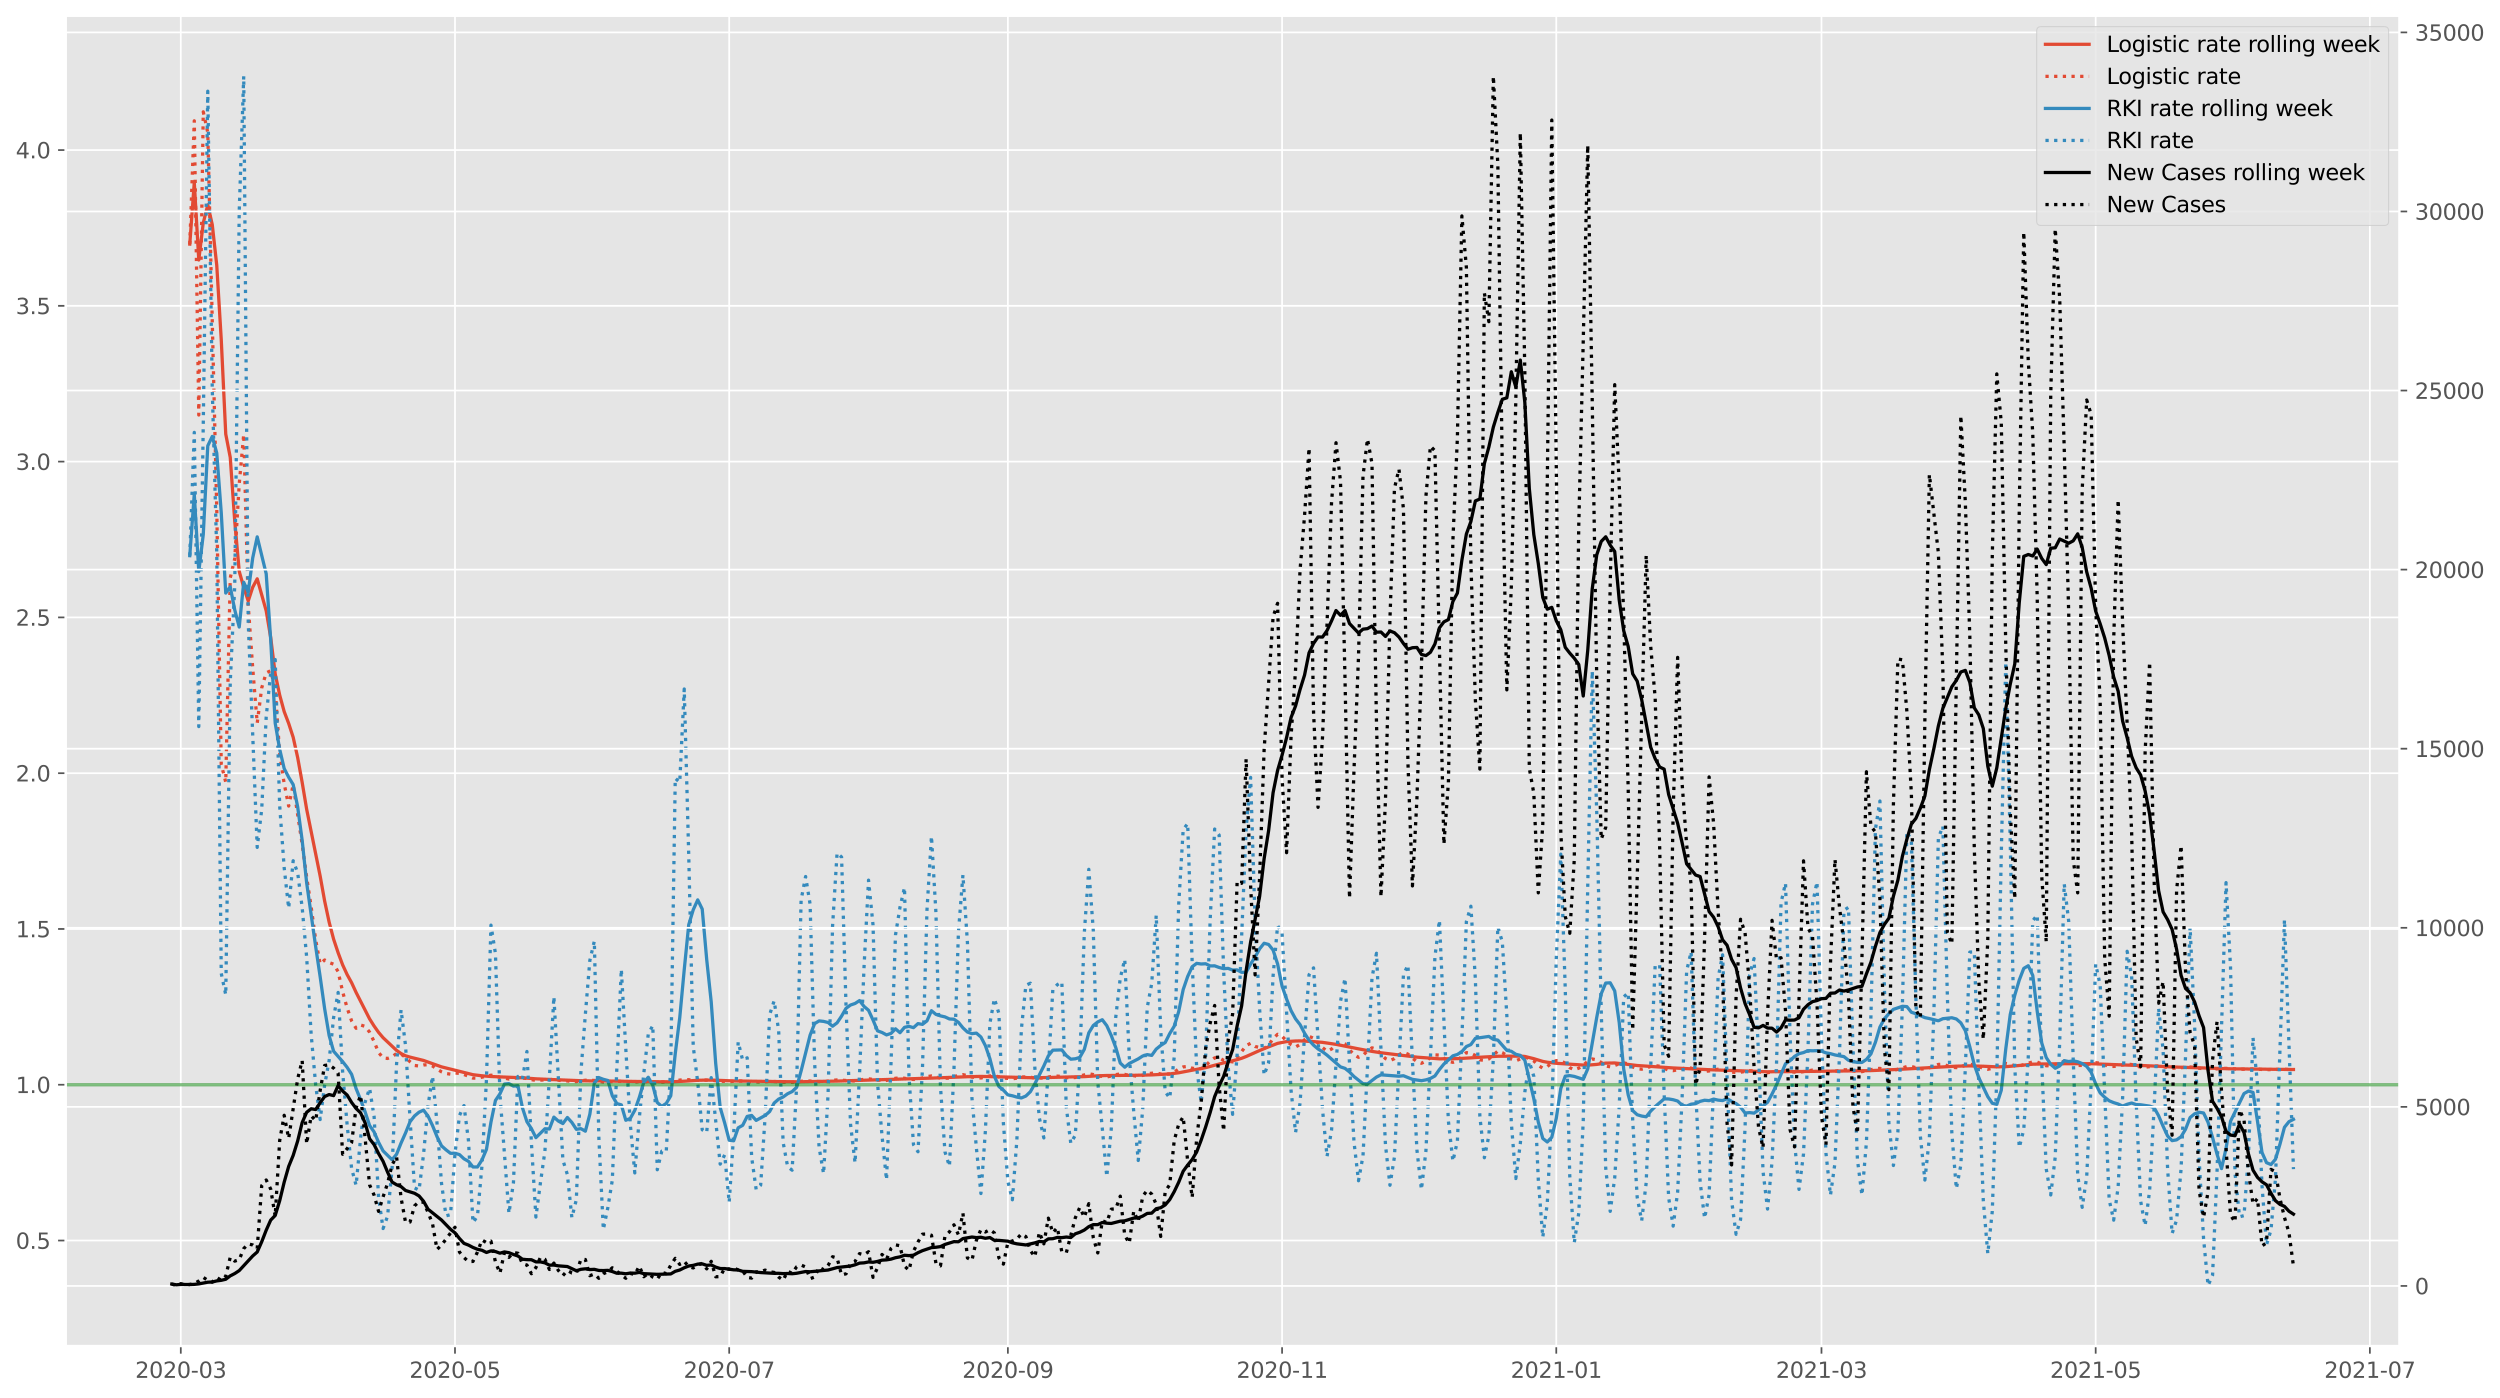 <?xml version="1.0" encoding="utf-8" standalone="no"?>
<!DOCTYPE svg PUBLIC "-//W3C//DTD SVG 1.1//EN"
  "http://www.w3.org/Graphics/SVG/1.1/DTD/svg11.dtd">
<svg height="640.398pt" version="1.1" viewBox="0 0 1145.086 640.398" width="1145.086pt" xmlns="http://www.w3.org/2000/svg" xmlns:xlink="http://www.w3.org/1999/xlink">
 <defs>
  <style type="text/css">*{stroke-linecap:butt;stroke-linejoin:round;}</style>
 </defs>
 <g id="figure_1">
  <g id="patch_1">
   <path d="M 0 640.398 
L 1145.086 640.398 
L 1145.086 0 
L 0 0 
z
" style="fill:#ffffff;"/>
  </g>
  <g id="axes_1">
   <g id="patch_2">
    <path d="M 30.103 616.52 
L 1099.073 616.52 
L 1099.073 7.2 
L 30.103 7.2 
z
" style="fill:#e5e5e5;"/>
   </g>
   <g id="matplotlib.axis_1">
    <g id="xtick_1">
     <g id="line2d_1">
      <path clip-path="url(#p055075aff2)" d="M 82.81 616.52 
L 82.81 7.2 
" style="fill:none;stroke:#ffffff;stroke-linecap:square;stroke-width:0.8;"/>
     </g>
     <g id="line2d_2">
      <defs>
       <path d="M 0 0 
L 0 3.5 
" id="m89cc7b15c8" style="stroke:#555555;stroke-width:0.8;"/>
      </defs>
      <g>
       <use style="fill:#555555;stroke:#555555;stroke-width:0.8;" x="82.81" xlink:href="#m89cc7b15c8" y="616.52"/>
      </g>
     </g>
     <g id="text_1">
      <!-- 2020-03 -->
      <g style="fill:#555555;" transform="translate(61.919 631.118)scale(0.1 -0.1)">
       <defs>
        <path d="M 1228 531 
L 3431 531 
L 3431 0 
L 469 0 
L 469 531 
Q 828 903 1448 1529 
Q 2069 2156 2228 2338 
Q 2531 2678 2651 2914 
Q 2772 3150 2772 3378 
Q 2772 3750 2511 3984 
Q 2250 4219 1831 4219 
Q 1534 4219 1204 4116 
Q 875 4013 500 3803 
L 500 4441 
Q 881 4594 1212 4672 
Q 1544 4750 1819 4750 
Q 2544 4750 2975 4387 
Q 3406 4025 3406 3419 
Q 3406 3131 3298 2873 
Q 3191 2616 2906 2266 
Q 2828 2175 2409 1742 
Q 1991 1309 1228 531 
z
" id="DejaVuSans-32" transform="scale(0.016)"/>
        <path d="M 2034 4250 
Q 1547 4250 1301 3770 
Q 1056 3291 1056 2328 
Q 1056 1369 1301 889 
Q 1547 409 2034 409 
Q 2525 409 2770 889 
Q 3016 1369 3016 2328 
Q 3016 3291 2770 3770 
Q 2525 4250 2034 4250 
z
M 2034 4750 
Q 2819 4750 3233 4129 
Q 3647 3509 3647 2328 
Q 3647 1150 3233 529 
Q 2819 -91 2034 -91 
Q 1250 -91 836 529 
Q 422 1150 422 2328 
Q 422 3509 836 4129 
Q 1250 4750 2034 4750 
z
" id="DejaVuSans-30" transform="scale(0.016)"/>
        <path d="M 313 2009 
L 1997 2009 
L 1997 1497 
L 313 1497 
L 313 2009 
z
" id="DejaVuSans-2d" transform="scale(0.016)"/>
        <path d="M 2597 2516 
Q 3050 2419 3304 2112 
Q 3559 1806 3559 1356 
Q 3559 666 3084 287 
Q 2609 -91 1734 -91 
Q 1441 -91 1130 -33 
Q 819 25 488 141 
L 488 750 
Q 750 597 1062 519 
Q 1375 441 1716 441 
Q 2309 441 2620 675 
Q 2931 909 2931 1356 
Q 2931 1769 2642 2001 
Q 2353 2234 1838 2234 
L 1294 2234 
L 1294 2753 
L 1863 2753 
Q 2328 2753 2575 2939 
Q 2822 3125 2822 3475 
Q 2822 3834 2567 4026 
Q 2313 4219 1838 4219 
Q 1578 4219 1281 4162 
Q 984 4106 628 3988 
L 628 4550 
Q 988 4650 1302 4700 
Q 1616 4750 1894 4750 
Q 2613 4750 3031 4423 
Q 3450 4097 3450 3541 
Q 3450 3153 3228 2886 
Q 3006 2619 2597 2516 
z
" id="DejaVuSans-33" transform="scale(0.016)"/>
       </defs>
       <use xlink:href="#DejaVuSans-32"/>
       <use x="63.623" xlink:href="#DejaVuSans-30"/>
       <use x="127.246" xlink:href="#DejaVuSans-32"/>
       <use x="190.869" xlink:href="#DejaVuSans-30"/>
       <use x="254.492" xlink:href="#DejaVuSans-2d"/>
       <use x="290.576" xlink:href="#DejaVuSans-30"/>
       <use x="354.199" xlink:href="#DejaVuSans-33"/>
      </g>
     </g>
    </g>
    <g id="xtick_2">
     <g id="line2d_3">
      <path clip-path="url(#p055075aff2)" d="M 208.402 616.52 
L 208.402 7.2 
" style="fill:none;stroke:#ffffff;stroke-linecap:square;stroke-width:0.8;"/>
     </g>
     <g id="line2d_4">
      <g>
       <use style="fill:#555555;stroke:#555555;stroke-width:0.8;" x="208.402" xlink:href="#m89cc7b15c8" y="616.52"/>
      </g>
     </g>
     <g id="text_2">
      <!-- 2020-05 -->
      <g style="fill:#555555;" transform="translate(187.511 631.118)scale(0.1 -0.1)">
       <defs>
        <path d="M 691 4666 
L 3169 4666 
L 3169 4134 
L 1269 4134 
L 1269 2991 
Q 1406 3038 1543 3061 
Q 1681 3084 1819 3084 
Q 2600 3084 3056 2656 
Q 3513 2228 3513 1497 
Q 3513 744 3044 326 
Q 2575 -91 1722 -91 
Q 1428 -91 1123 -41 
Q 819 9 494 109 
L 494 744 
Q 775 591 1075 516 
Q 1375 441 1709 441 
Q 2250 441 2565 725 
Q 2881 1009 2881 1497 
Q 2881 1984 2565 2268 
Q 2250 2553 1709 2553 
Q 1456 2553 1204 2497 
Q 953 2441 691 2322 
L 691 4666 
z
" id="DejaVuSans-35" transform="scale(0.016)"/>
       </defs>
       <use xlink:href="#DejaVuSans-32"/>
       <use x="63.623" xlink:href="#DejaVuSans-30"/>
       <use x="127.246" xlink:href="#DejaVuSans-32"/>
       <use x="190.869" xlink:href="#DejaVuSans-30"/>
       <use x="254.492" xlink:href="#DejaVuSans-2d"/>
       <use x="290.576" xlink:href="#DejaVuSans-30"/>
       <use x="354.199" xlink:href="#DejaVuSans-35"/>
      </g>
     </g>
    </g>
    <g id="xtick_3">
     <g id="line2d_5">
      <path clip-path="url(#p055075aff2)" d="M 333.994 616.52 
L 333.994 7.2 
" style="fill:none;stroke:#ffffff;stroke-linecap:square;stroke-width:0.8;"/>
     </g>
     <g id="line2d_6">
      <g>
       <use style="fill:#555555;stroke:#555555;stroke-width:0.8;" x="333.994" xlink:href="#m89cc7b15c8" y="616.52"/>
      </g>
     </g>
     <g id="text_3">
      <!-- 2020-07 -->
      <g style="fill:#555555;" transform="translate(313.102 631.118)scale(0.1 -0.1)">
       <defs>
        <path d="M 525 4666 
L 3525 4666 
L 3525 4397 
L 1831 0 
L 1172 0 
L 2766 4134 
L 525 4134 
L 525 4666 
z
" id="DejaVuSans-37" transform="scale(0.016)"/>
       </defs>
       <use xlink:href="#DejaVuSans-32"/>
       <use x="63.623" xlink:href="#DejaVuSans-30"/>
       <use x="127.246" xlink:href="#DejaVuSans-32"/>
       <use x="190.869" xlink:href="#DejaVuSans-30"/>
       <use x="254.492" xlink:href="#DejaVuSans-2d"/>
       <use x="290.576" xlink:href="#DejaVuSans-30"/>
       <use x="354.199" xlink:href="#DejaVuSans-37"/>
      </g>
     </g>
    </g>
    <g id="xtick_4">
     <g id="line2d_7">
      <path clip-path="url(#p055075aff2)" d="M 461.644 616.52 
L 461.644 7.2 
" style="fill:none;stroke:#ffffff;stroke-linecap:square;stroke-width:0.8;"/>
     </g>
     <g id="line2d_8">
      <g>
       <use style="fill:#555555;stroke:#555555;stroke-width:0.8;" x="461.644" xlink:href="#m89cc7b15c8" y="616.52"/>
      </g>
     </g>
     <g id="text_4">
      <!-- 2020-09 -->
      <g style="fill:#555555;" transform="translate(440.753 631.118)scale(0.1 -0.1)">
       <defs>
        <path d="M 703 97 
L 703 672 
Q 941 559 1184 500 
Q 1428 441 1663 441 
Q 2288 441 2617 861 
Q 2947 1281 2994 2138 
Q 2813 1869 2534 1725 
Q 2256 1581 1919 1581 
Q 1219 1581 811 2004 
Q 403 2428 403 3163 
Q 403 3881 828 4315 
Q 1253 4750 1959 4750 
Q 2769 4750 3195 4129 
Q 3622 3509 3622 2328 
Q 3622 1225 3098 567 
Q 2575 -91 1691 -91 
Q 1453 -91 1209 -44 
Q 966 3 703 97 
z
M 1959 2075 
Q 2384 2075 2632 2365 
Q 2881 2656 2881 3163 
Q 2881 3666 2632 3958 
Q 2384 4250 1959 4250 
Q 1534 4250 1286 3958 
Q 1038 3666 1038 3163 
Q 1038 2656 1286 2365 
Q 1534 2075 1959 2075 
z
" id="DejaVuSans-39" transform="scale(0.016)"/>
       </defs>
       <use xlink:href="#DejaVuSans-32"/>
       <use x="63.623" xlink:href="#DejaVuSans-30"/>
       <use x="127.246" xlink:href="#DejaVuSans-32"/>
       <use x="190.869" xlink:href="#DejaVuSans-30"/>
       <use x="254.492" xlink:href="#DejaVuSans-2d"/>
       <use x="290.576" xlink:href="#DejaVuSans-30"/>
       <use x="354.199" xlink:href="#DejaVuSans-39"/>
      </g>
     </g>
    </g>
    <g id="xtick_5">
     <g id="line2d_9">
      <path clip-path="url(#p055075aff2)" d="M 587.236 616.52 
L 587.236 7.2 
" style="fill:none;stroke:#ffffff;stroke-linecap:square;stroke-width:0.8;"/>
     </g>
     <g id="line2d_10">
      <g>
       <use style="fill:#555555;stroke:#555555;stroke-width:0.8;" x="587.236" xlink:href="#m89cc7b15c8" y="616.52"/>
      </g>
     </g>
     <g id="text_5">
      <!-- 2020-11 -->
      <g style="fill:#555555;" transform="translate(566.344 631.118)scale(0.1 -0.1)">
       <defs>
        <path d="M 794 531 
L 1825 531 
L 1825 4091 
L 703 3866 
L 703 4441 
L 1819 4666 
L 2450 4666 
L 2450 531 
L 3481 531 
L 3481 0 
L 794 0 
L 794 531 
z
" id="DejaVuSans-31" transform="scale(0.016)"/>
       </defs>
       <use xlink:href="#DejaVuSans-32"/>
       <use x="63.623" xlink:href="#DejaVuSans-30"/>
       <use x="127.246" xlink:href="#DejaVuSans-32"/>
       <use x="190.869" xlink:href="#DejaVuSans-30"/>
       <use x="254.492" xlink:href="#DejaVuSans-2d"/>
       <use x="290.576" xlink:href="#DejaVuSans-31"/>
       <use x="354.199" xlink:href="#DejaVuSans-31"/>
      </g>
     </g>
    </g>
    <g id="xtick_6">
     <g id="line2d_11">
      <path clip-path="url(#p055075aff2)" d="M 712.827 616.52 
L 712.827 7.2 
" style="fill:none;stroke:#ffffff;stroke-linecap:square;stroke-width:0.8;"/>
     </g>
     <g id="line2d_12">
      <g>
       <use style="fill:#555555;stroke:#555555;stroke-width:0.8;" x="712.827" xlink:href="#m89cc7b15c8" y="616.52"/>
      </g>
     </g>
     <g id="text_6">
      <!-- 2021-01 -->
      <g style="fill:#555555;" transform="translate(691.936 631.118)scale(0.1 -0.1)">
       <use xlink:href="#DejaVuSans-32"/>
       <use x="63.623" xlink:href="#DejaVuSans-30"/>
       <use x="127.246" xlink:href="#DejaVuSans-32"/>
       <use x="190.869" xlink:href="#DejaVuSans-31"/>
       <use x="254.492" xlink:href="#DejaVuSans-2d"/>
       <use x="290.576" xlink:href="#DejaVuSans-30"/>
       <use x="354.199" xlink:href="#DejaVuSans-31"/>
      </g>
     </g>
    </g>
    <g id="xtick_7">
     <g id="line2d_13">
      <path clip-path="url(#p055075aff2)" d="M 834.301 616.52 
L 834.301 7.2 
" style="fill:none;stroke:#ffffff;stroke-linecap:square;stroke-width:0.8;"/>
     </g>
     <g id="line2d_14">
      <g>
       <use style="fill:#555555;stroke:#555555;stroke-width:0.8;" x="834.301" xlink:href="#m89cc7b15c8" y="616.52"/>
      </g>
     </g>
     <g id="text_7">
      <!-- 2021-03 -->
      <g style="fill:#555555;" transform="translate(813.41 631.118)scale(0.1 -0.1)">
       <use xlink:href="#DejaVuSans-32"/>
       <use x="63.623" xlink:href="#DejaVuSans-30"/>
       <use x="127.246" xlink:href="#DejaVuSans-32"/>
       <use x="190.869" xlink:href="#DejaVuSans-31"/>
       <use x="254.492" xlink:href="#DejaVuSans-2d"/>
       <use x="290.576" xlink:href="#DejaVuSans-30"/>
       <use x="354.199" xlink:href="#DejaVuSans-33"/>
      </g>
     </g>
    </g>
    <g id="xtick_8">
     <g id="line2d_15">
      <path clip-path="url(#p055075aff2)" d="M 959.893 616.52 
L 959.893 7.2 
" style="fill:none;stroke:#ffffff;stroke-linecap:square;stroke-width:0.8;"/>
     </g>
     <g id="line2d_16">
      <g>
       <use style="fill:#555555;stroke:#555555;stroke-width:0.8;" x="959.893" xlink:href="#m89cc7b15c8" y="616.52"/>
      </g>
     </g>
     <g id="text_8">
      <!-- 2021-05 -->
      <g style="fill:#555555;" transform="translate(939.001 631.118)scale(0.1 -0.1)">
       <use xlink:href="#DejaVuSans-32"/>
       <use x="63.623" xlink:href="#DejaVuSans-30"/>
       <use x="127.246" xlink:href="#DejaVuSans-32"/>
       <use x="190.869" xlink:href="#DejaVuSans-31"/>
       <use x="254.492" xlink:href="#DejaVuSans-2d"/>
       <use x="290.576" xlink:href="#DejaVuSans-30"/>
       <use x="354.199" xlink:href="#DejaVuSans-35"/>
      </g>
     </g>
    </g>
    <g id="xtick_9">
     <g id="line2d_17">
      <path clip-path="url(#p055075aff2)" d="M 1085.485 616.52 
L 1085.485 7.2 
" style="fill:none;stroke:#ffffff;stroke-linecap:square;stroke-width:0.8;"/>
     </g>
     <g id="line2d_18">
      <g>
       <use style="fill:#555555;stroke:#555555;stroke-width:0.8;" x="1085.485" xlink:href="#m89cc7b15c8" y="616.52"/>
      </g>
     </g>
     <g id="text_9">
      <!-- 2021-07 -->
      <g style="fill:#555555;" transform="translate(1064.593 631.118)scale(0.1 -0.1)">
       <use xlink:href="#DejaVuSans-32"/>
       <use x="63.623" xlink:href="#DejaVuSans-30"/>
       <use x="127.246" xlink:href="#DejaVuSans-32"/>
       <use x="190.869" xlink:href="#DejaVuSans-31"/>
       <use x="254.492" xlink:href="#DejaVuSans-2d"/>
       <use x="290.576" xlink:href="#DejaVuSans-30"/>
       <use x="354.199" xlink:href="#DejaVuSans-37"/>
      </g>
     </g>
    </g>
   </g>
   <g id="matplotlib.axis_2">
    <g id="ytick_1">
     <g id="line2d_19">
      <path clip-path="url(#p055075aff2)" d="M 30.103 568.207 
L 1099.073 568.207 
" style="fill:none;stroke:#ffffff;stroke-linecap:square;stroke-width:0.8;"/>
     </g>
     <g id="line2d_20">
      <defs>
       <path d="M 0 0 
L -3.5 0 
" id="m05a1e6939e" style="stroke:#555555;stroke-width:0.8;"/>
      </defs>
      <g>
       <use style="fill:#555555;stroke:#555555;stroke-width:0.8;" x="30.103" xlink:href="#m05a1e6939e" y="568.207"/>
      </g>
     </g>
     <g id="text_10">
      <!-- 0.5 -->
      <g style="fill:#555555;" transform="translate(7.2 572.006)scale(0.1 -0.1)">
       <defs>
        <path d="M 684 794 
L 1344 794 
L 1344 0 
L 684 0 
L 684 794 
z
" id="DejaVuSans-2e" transform="scale(0.016)"/>
       </defs>
       <use xlink:href="#DejaVuSans-30"/>
       <use x="63.623" xlink:href="#DejaVuSans-2e"/>
       <use x="95.41" xlink:href="#DejaVuSans-35"/>
      </g>
     </g>
    </g>
    <g id="ytick_2">
     <g id="line2d_21">
      <path clip-path="url(#p055075aff2)" d="M 30.103 496.852 
L 1099.073 496.852 
" style="fill:none;stroke:#ffffff;stroke-linecap:square;stroke-width:0.8;"/>
     </g>
     <g id="line2d_22">
      <g>
       <use style="fill:#555555;stroke:#555555;stroke-width:0.8;" x="30.103" xlink:href="#m05a1e6939e" y="496.852"/>
      </g>
     </g>
     <g id="text_11">
      <!-- 1.0 -->
      <g style="fill:#555555;" transform="translate(7.2 500.652)scale(0.1 -0.1)">
       <use xlink:href="#DejaVuSans-31"/>
       <use x="63.623" xlink:href="#DejaVuSans-2e"/>
       <use x="95.41" xlink:href="#DejaVuSans-30"/>
      </g>
     </g>
    </g>
    <g id="ytick_3">
     <g id="line2d_23">
      <path clip-path="url(#p055075aff2)" d="M 30.103 425.498 
L 1099.073 425.498 
" style="fill:none;stroke:#ffffff;stroke-linecap:square;stroke-width:0.8;"/>
     </g>
     <g id="line2d_24">
      <g>
       <use style="fill:#555555;stroke:#555555;stroke-width:0.8;" x="30.103" xlink:href="#m05a1e6939e" y="425.498"/>
      </g>
     </g>
     <g id="text_12">
      <!-- 1.5 -->
      <g style="fill:#555555;" transform="translate(7.2 429.297)scale(0.1 -0.1)">
       <use xlink:href="#DejaVuSans-31"/>
       <use x="63.623" xlink:href="#DejaVuSans-2e"/>
       <use x="95.41" xlink:href="#DejaVuSans-35"/>
      </g>
     </g>
    </g>
    <g id="ytick_4">
     <g id="line2d_25">
      <path clip-path="url(#p055075aff2)" d="M 30.103 354.143 
L 1099.073 354.143 
" style="fill:none;stroke:#ffffff;stroke-linecap:square;stroke-width:0.8;"/>
     </g>
     <g id="line2d_26">
      <g>
       <use style="fill:#555555;stroke:#555555;stroke-width:0.8;" x="30.103" xlink:href="#m05a1e6939e" y="354.143"/>
      </g>
     </g>
     <g id="text_13">
      <!-- 2.0 -->
      <g style="fill:#555555;" transform="translate(7.2 357.943)scale(0.1 -0.1)">
       <use xlink:href="#DejaVuSans-32"/>
       <use x="63.623" xlink:href="#DejaVuSans-2e"/>
       <use x="95.41" xlink:href="#DejaVuSans-30"/>
      </g>
     </g>
    </g>
    <g id="ytick_5">
     <g id="line2d_27">
      <path clip-path="url(#p055075aff2)" d="M 30.103 282.789 
L 1099.073 282.789 
" style="fill:none;stroke:#ffffff;stroke-linecap:square;stroke-width:0.8;"/>
     </g>
     <g id="line2d_28">
      <g>
       <use style="fill:#555555;stroke:#555555;stroke-width:0.8;" x="30.103" xlink:href="#m05a1e6939e" y="282.789"/>
      </g>
     </g>
     <g id="text_14">
      <!-- 2.5 -->
      <g style="fill:#555555;" transform="translate(7.2 286.588)scale(0.1 -0.1)">
       <use xlink:href="#DejaVuSans-32"/>
       <use x="63.623" xlink:href="#DejaVuSans-2e"/>
       <use x="95.41" xlink:href="#DejaVuSans-35"/>
      </g>
     </g>
    </g>
    <g id="ytick_6">
     <g id="line2d_29">
      <path clip-path="url(#p055075aff2)" d="M 30.103 211.434 
L 1099.073 211.434 
" style="fill:none;stroke:#ffffff;stroke-linecap:square;stroke-width:0.8;"/>
     </g>
     <g id="line2d_30">
      <g>
       <use style="fill:#555555;stroke:#555555;stroke-width:0.8;" x="30.103" xlink:href="#m05a1e6939e" y="211.434"/>
      </g>
     </g>
     <g id="text_15">
      <!-- 3.0 -->
      <g style="fill:#555555;" transform="translate(7.2 215.233)scale(0.1 -0.1)">
       <use xlink:href="#DejaVuSans-33"/>
       <use x="63.623" xlink:href="#DejaVuSans-2e"/>
       <use x="95.41" xlink:href="#DejaVuSans-30"/>
      </g>
     </g>
    </g>
    <g id="ytick_7">
     <g id="line2d_31">
      <path clip-path="url(#p055075aff2)" d="M 30.103 140.08 
L 1099.073 140.08 
" style="fill:none;stroke:#ffffff;stroke-linecap:square;stroke-width:0.8;"/>
     </g>
     <g id="line2d_32">
      <g>
       <use style="fill:#555555;stroke:#555555;stroke-width:0.8;" x="30.103" xlink:href="#m05a1e6939e" y="140.08"/>
      </g>
     </g>
     <g id="text_16">
      <!-- 3.5 -->
      <g style="fill:#555555;" transform="translate(7.2 143.879)scale(0.1 -0.1)">
       <use xlink:href="#DejaVuSans-33"/>
       <use x="63.623" xlink:href="#DejaVuSans-2e"/>
       <use x="95.41" xlink:href="#DejaVuSans-35"/>
      </g>
     </g>
    </g>
    <g id="ytick_8">
     <g id="line2d_33">
      <path clip-path="url(#p055075aff2)" d="M 30.103 68.725 
L 1099.073 68.725 
" style="fill:none;stroke:#ffffff;stroke-linecap:square;stroke-width:0.8;"/>
     </g>
     <g id="line2d_34">
      <g>
       <use style="fill:#555555;stroke:#555555;stroke-width:0.8;" x="30.103" xlink:href="#m05a1e6939e" y="68.725"/>
      </g>
     </g>
     <g id="text_17">
      <!-- 4.0 -->
      <g style="fill:#555555;" transform="translate(7.2 72.524)scale(0.1 -0.1)">
       <defs>
        <path d="M 2419 4116 
L 825 1625 
L 2419 1625 
L 2419 4116 
z
M 2253 4666 
L 3047 4666 
L 3047 1625 
L 3713 1625 
L 3713 1100 
L 3047 1100 
L 3047 0 
L 2419 0 
L 2419 1100 
L 313 1100 
L 313 1709 
L 2253 4666 
z
" id="DejaVuSans-34" transform="scale(0.016)"/>
       </defs>
       <use xlink:href="#DejaVuSans-34"/>
       <use x="63.623" xlink:href="#DejaVuSans-2e"/>
       <use x="95.41" xlink:href="#DejaVuSans-30"/>
      </g>
     </g>
    </g>
   </g>
   <g id="line2d_35">
    <path clip-path="url(#p055075aff2)" d="M 86.928 111.806 
L 88.987 83.575 
L 91.046 119.077 
L 93.105 102.115 
L 95.164 93.834 
L 97.223 102.902 
L 99.281 121.515 
L 101.34 155.56 
L 103.399 198.834 
L 105.458 209.5 
L 107.517 238.739 
L 109.576 261.731 
L 111.635 268.972 
L 113.694 275.284 
L 115.752 268.983 
L 117.811 265.124 
L 121.929 279.786 
L 123.988 292.009 
L 126.047 308.665 
L 128.106 318.372 
L 130.165 325.932 
L 132.224 331.354 
L 134.282 337.698 
L 136.341 346.989 
L 138.4 358.347 
L 140.459 370.665 
L 146.636 401.23 
L 148.695 412.692 
L 150.753 422.354 
L 152.812 430.2 
L 154.871 436.386 
L 156.93 441.924 
L 158.989 446.381 
L 161.048 450.109 
L 163.107 454.575 
L 169.283 466.687 
L 171.342 469.956 
L 173.401 472.87 
L 175.46 475.294 
L 181.637 481.122 
L 183.696 482.559 
L 185.754 483.592 
L 187.813 484.2 
L 193.99 485.723 
L 202.225 488.658 
L 216.638 492.247 
L 220.755 492.751 
L 224.873 493.08 
L 239.285 493.671 
L 245.462 494.137 
L 253.697 494.507 
L 266.051 495.003 
L 270.168 495.081 
L 274.286 495.08 
L 296.934 495.435 
L 307.228 495.514 
L 313.405 495.229 
L 319.582 494.812 
L 323.699 494.723 
L 327.817 494.786 
L 336.053 495.112 
L 364.877 495.508 
L 383.407 495.173 
L 426.643 493.809 
L 443.114 493.176 
L 449.291 493.035 
L 457.526 493.231 
L 473.997 493.671 
L 496.645 493.131 
L 502.822 492.754 
L 506.94 492.618 
L 519.293 492.523 
L 527.528 492.342 
L 535.764 491.887 
L 539.882 491.372 
L 548.117 489.801 
L 552.235 489.023 
L 556.353 487.914 
L 560.47 486.837 
L 566.647 485.355 
L 568.706 484.734 
L 570.765 483.931 
L 576.941 481.167 
L 581.059 479.483 
L 585.177 477.896 
L 589.295 477.078 
L 593.412 476.807 
L 595.471 476.763 
L 601.648 477.096 
L 605.766 477.44 
L 611.942 478.349 
L 622.237 480.407 
L 628.413 481.57 
L 632.531 482.202 
L 649.002 484.213 
L 659.297 484.978 
L 667.532 484.894 
L 673.709 484.537 
L 677.826 484.255 
L 686.062 483.798 
L 696.356 483.737 
L 698.415 483.885 
L 702.533 484.908 
L 706.651 486.163 
L 708.71 486.542 
L 712.827 487.029 
L 725.181 487.832 
L 727.24 487.872 
L 731.357 487.535 
L 735.475 486.945 
L 739.593 486.874 
L 743.711 487.299 
L 749.887 488.039 
L 766.358 489.155 
L 782.829 489.962 
L 809.595 490.908 
L 826.066 490.773 
L 848.713 490.498 
L 856.949 490.375 
L 869.302 489.833 
L 896.068 488.341 
L 902.244 488.21 
L 908.421 488.376 
L 914.598 488.66 
L 918.715 488.575 
L 924.892 488.035 
L 931.069 487.439 
L 935.186 487.346 
L 945.481 487.223 
L 957.834 487.217 
L 974.305 487.848 
L 982.541 488.107 
L 988.717 488.376 
L 994.894 488.7 
L 1015.483 489.359 
L 1021.659 489.551 
L 1050.484 489.869 
L 1050.484 489.869 
" style="fill:none;stroke:#e24a33;stroke-linecap:square;stroke-width:1.5;"/>
   </g>
   <g id="line2d_36">
    <path clip-path="url(#p055075aff2)" d="M 86.928 111.806 
L 88.987 55.344 
L 91.046 190.082 
L 93.105 51.227 
L 95.164 60.71 
L 99.281 233.192 
L 101.34 350.119 
L 103.399 358.267 
L 105.458 264.742 
L 107.517 255.899 
L 109.576 221.656 
L 111.635 198.932 
L 113.694 277.371 
L 115.752 306.017 
L 117.811 331.249 
L 119.87 315.075 
L 121.929 308.204 
L 123.988 307.212 
L 126.047 315.53 
L 128.106 345.318 
L 130.165 358.939 
L 132.224 369.201 
L 134.282 359.481 
L 138.4 386.714 
L 140.459 401.758 
L 142.518 415.431 
L 144.577 430.469 
L 146.636 441.515 
L 148.695 439.712 
L 150.753 440.877 
L 152.812 441.64 
L 154.871 445.06 
L 156.93 454.192 
L 158.989 461.671 
L 161.048 467.608 
L 163.107 470.978 
L 165.166 469.492 
L 167.224 470.103 
L 169.283 472.763 
L 171.342 477.075 
L 173.401 482.068 
L 175.46 484.576 
L 177.519 484.8 
L 179.578 484.058 
L 181.637 482.516 
L 183.696 482.817 
L 185.754 484.312 
L 187.813 486.323 
L 189.872 488.016 
L 191.931 488.271 
L 193.99 487.804 
L 196.049 487.641 
L 198.108 488.266 
L 200.167 489.684 
L 202.225 490.924 
L 204.284 491.702 
L 206.343 491.995 
L 208.402 491.45 
L 210.461 491.668 
L 212.52 492.17 
L 214.579 492.928 
L 216.638 493.813 
L 218.696 493.825 
L 224.873 492.47 
L 226.932 492.735 
L 228.991 493.562 
L 231.05 493.818 
L 233.109 494.222 
L 235.167 494.004 
L 237.226 493.539 
L 241.344 494.008 
L 243.403 494.512 
L 245.462 494.853 
L 253.697 494.393 
L 257.815 495.076 
L 259.874 495.101 
L 261.933 495.328 
L 263.992 495.393 
L 266.051 495.031 
L 268.11 494.789 
L 272.227 494.871 
L 276.345 495.613 
L 280.463 495.393 
L 282.522 495.241 
L 286.639 495.419 
L 290.757 495.615 
L 292.816 495.418 
L 296.934 495.387 
L 298.993 495.444 
L 301.052 495.727 
L 307.228 495.383 
L 309.287 494.939 
L 313.405 494.511 
L 315.464 494.549 
L 317.523 494.759 
L 325.758 494.737 
L 329.876 495.268 
L 331.935 495.255 
L 333.994 495.422 
L 338.111 495.105 
L 342.229 495.333 
L 344.288 495.544 
L 348.406 495.606 
L 352.524 495.331 
L 356.641 495.451 
L 358.7 495.658 
L 362.818 495.667 
L 368.995 495.075 
L 377.23 495.491 
L 379.289 495.231 
L 381.348 494.83 
L 383.407 494.65 
L 391.642 495.128 
L 395.76 494.345 
L 397.819 494.127 
L 401.937 494.72 
L 403.996 494.72 
L 406.054 494.872 
L 408.113 494.324 
L 410.172 493.893 
L 412.231 493.737 
L 414.29 493.872 
L 416.349 494.293 
L 418.408 494.423 
L 420.467 494.363 
L 424.584 493.109 
L 426.643 492.826 
L 428.702 493.239 
L 430.761 493.834 
L 434.879 493.84 
L 436.938 493.151 
L 438.997 492.604 
L 441.055 492.215 
L 443.114 492.701 
L 445.173 493.351 
L 447.232 493.461 
L 449.291 493.767 
L 453.409 492.807 
L 455.468 492.702 
L 459.585 493.763 
L 463.703 494.135 
L 465.762 493.829 
L 467.821 493.335 
L 469.88 493.254 
L 471.939 493.425 
L 473.997 493.728 
L 476.056 493.715 
L 478.115 493.844 
L 480.174 493.333 
L 482.233 492.958 
L 484.292 492.902 
L 486.351 493.045 
L 488.41 493.609 
L 490.468 493.666 
L 492.527 493.53 
L 494.586 492.849 
L 498.704 491.845 
L 500.763 492.178 
L 502.822 492.896 
L 504.881 492.968 
L 506.94 493.274 
L 508.998 492.865 
L 511.057 492.226 
L 513.116 491.89 
L 515.175 492.103 
L 517.234 492.623 
L 519.293 492.681 
L 521.352 493.07 
L 523.411 492.531 
L 525.469 491.799 
L 529.587 491.378 
L 531.646 491.969 
L 533.705 492.02 
L 535.764 491.925 
L 537.823 491.099 
L 539.882 489.622 
L 541.94 488.688 
L 543.999 488.446 
L 546.058 489.279 
L 548.117 489.551 
L 550.176 489.457 
L 552.235 488.119 
L 554.294 486.023 
L 556.353 484.524 
L 558.411 484.498 
L 560.47 485.69 
L 564.588 486.393 
L 566.647 484.266 
L 568.706 481.678 
L 570.765 478.901 
L 572.824 477.874 
L 574.883 479.334 
L 579 480.182 
L 581.059 478.691 
L 583.118 475.721 
L 585.177 473.753 
L 587.236 474.684 
L 589.295 476.798 
L 591.354 478.44 
L 593.412 479.559 
L 595.471 478.386 
L 597.53 476.249 
L 599.589 474.673 
L 601.648 475.568 
L 603.707 477.811 
L 605.766 479.837 
L 607.825 481.479 
L 609.883 480.503 
L 611.942 478.576 
L 614.001 477.417 
L 616.06 478.172 
L 618.119 480.859 
L 620.178 483.039 
L 622.237 484.28 
L 624.296 483.443 
L 626.354 481.251 
L 628.413 479.945 
L 630.472 480.553 
L 632.531 482.902 
L 634.59 484.864 
L 636.649 485.786 
L 638.708 484.879 
L 640.767 483.1 
L 642.826 481.984 
L 644.884 482.814 
L 646.943 484.701 
L 649.002 486.231 
L 651.061 487.006 
L 653.12 486.046 
L 655.179 484.411 
L 657.238 483.184 
L 659.297 483.269 
L 663.414 486.132 
L 665.473 486.583 
L 667.532 485.931 
L 669.591 483.819 
L 671.65 482.151 
L 673.709 482.398 
L 675.768 483.453 
L 677.826 485.447 
L 679.885 485.672 
L 681.944 485.017 
L 686.062 481.424 
L 688.121 482.161 
L 690.18 483.423 
L 692.239 485.078 
L 694.298 485.873 
L 698.415 484.217 
L 700.474 484.797 
L 702.533 485.946 
L 704.592 488.035 
L 706.651 489.247 
L 708.71 488.531 
L 710.769 486.847 
L 712.827 485.796 
L 714.886 485.852 
L 716.945 486.988 
L 719.004 489.023 
L 721.063 489.986 
L 723.122 489.264 
L 725.181 487.913 
L 727.24 486.076 
L 729.298 485.035 
L 731.357 485.447 
L 733.416 486.647 
L 735.475 488.231 
L 737.534 488.656 
L 739.593 488.024 
L 741.652 487.265 
L 743.711 486.826 
L 745.769 487.293 
L 747.828 488.688 
L 749.887 489.523 
L 751.946 489.724 
L 754.005 489.241 
L 756.064 488.453 
L 758.123 488.088 
L 760.182 488.368 
L 762.241 489.36 
L 764.299 490.176 
L 766.358 490.396 
L 768.417 490.016 
L 772.535 489.085 
L 774.594 489.225 
L 776.653 490.048 
L 778.712 490.584 
L 780.77 490.753 
L 782.829 490.539 
L 784.888 490.039 
L 786.947 489.74 
L 789.006 489.809 
L 793.124 491.075 
L 795.183 491.223 
L 797.241 491.107 
L 801.359 490.419 
L 803.418 490.541 
L 807.536 491.293 
L 809.595 491.335 
L 815.771 490.408 
L 817.83 490.393 
L 821.948 491.083 
L 824.007 491.146 
L 828.125 490.509 
L 830.184 490.134 
L 832.242 490.135 
L 836.36 490.94 
L 838.419 490.975 
L 842.537 490.349 
L 844.596 489.997 
L 846.655 490.046 
L 850.772 490.835 
L 852.831 490.849 
L 856.949 489.98 
L 859.008 489.466 
L 861.067 489.361 
L 865.184 490.244 
L 867.243 490.185 
L 869.302 489.777 
L 873.42 488.503 
L 875.479 488.479 
L 879.597 489.609 
L 881.655 489.607 
L 883.714 489.083 
L 887.832 487.54 
L 889.891 487.459 
L 894.009 488.835 
L 896.068 489.009 
L 898.127 488.602 
L 900.185 487.934 
L 902.244 487.459 
L 904.303 487.718 
L 908.421 489.349 
L 910.48 489.781 
L 912.539 489.331 
L 916.656 487.507 
L 918.715 487.071 
L 920.774 487.438 
L 922.833 488.187 
L 924.892 488.292 
L 931.069 486.365 
L 933.127 486.486 
L 937.245 488.168 
L 939.304 488.094 
L 941.363 487.569 
L 945.481 486.093 
L 947.54 486.38 
L 951.657 487.983 
L 953.716 488.015 
L 955.775 487.715 
L 957.834 487.12 
L 959.893 486.739 
L 961.952 487 
L 966.07 488.448 
L 968.128 488.466 
L 970.187 488.188 
L 974.305 487.377 
L 976.364 487.602 
L 978.423 488.252 
L 980.482 488.781 
L 982.541 488.793 
L 986.658 488.361 
L 988.717 488.275 
L 990.776 488.537 
L 992.835 489.038 
L 994.894 489.332 
L 1003.129 488.721 
L 1005.188 488.891 
L 1007.247 489.287 
L 1011.365 489.747 
L 1013.424 489.752 
L 1017.542 489.393 
L 1019.6 489.337 
L 1025.777 489.749 
L 1031.954 489.631 
L 1038.13 489.945 
L 1046.366 489.775 
L 1050.484 489.949 
L 1050.484 489.949 
" style="fill:none;stroke:#e24a33;stroke-dasharray:1.5,2.475;stroke-dashoffset:0;stroke-width:1.5;"/>
   </g>
   <g id="line2d_37">
    <path clip-path="url(#p055075aff2)" d="M 86.928 254.516 
L 88.987 226.286 
L 91.046 261.788 
L 93.105 244.826 
L 95.164 204.217 
L 97.223 199.894 
L 99.281 207.517 
L 101.34 234.849 
L 103.399 271.647 
L 105.458 268.74 
L 107.517 279.349 
L 109.576 287.202 
L 111.635 266.718 
L 113.694 271.278 
L 115.752 255.549 
L 117.811 245.904 
L 121.929 262.824 
L 123.988 293.032 
L 126.047 331.202 
L 128.106 343.203 
L 130.165 352.019 
L 132.224 356.001 
L 134.282 359.355 
L 136.341 369.558 
L 138.4 384.912 
L 140.459 404.383 
L 144.577 433.519 
L 146.636 447.347 
L 148.695 462.022 
L 150.753 474.318 
L 152.812 481.51 
L 156.93 486.249 
L 158.989 488.869 
L 161.048 492.072 
L 163.107 498.636 
L 165.166 503.695 
L 167.224 509.244 
L 169.283 515.515 
L 171.342 518.454 
L 173.401 523.218 
L 175.46 527.147 
L 179.578 531.192 
L 181.637 528.695 
L 183.696 523.56 
L 185.754 518.932 
L 187.813 513.794 
L 189.872 511.135 
L 191.931 509.426 
L 193.99 508.483 
L 196.049 511.204 
L 198.108 515.548 
L 200.167 520.613 
L 202.225 524.828 
L 204.284 526.654 
L 206.343 528.262 
L 208.402 528.213 
L 210.461 528.858 
L 212.52 530.78 
L 214.579 531.935 
L 216.638 534.505 
L 218.696 534.523 
L 220.755 531.312 
L 222.814 526.452 
L 224.873 513.996 
L 226.932 504.048 
L 228.991 501.015 
L 231.05 496.525 
L 233.109 496.344 
L 235.167 497.478 
L 237.226 497.28 
L 239.285 507.368 
L 241.344 513.776 
L 243.403 516.946 
L 245.462 521.072 
L 249.58 517.02 
L 251.639 517.092 
L 253.697 511.682 
L 255.756 513.502 
L 257.815 514.627 
L 259.874 511.847 
L 261.933 514.115 
L 263.992 517.268 
L 266.051 516.956 
L 268.11 518.12 
L 270.168 510.343 
L 272.227 496.02 
L 274.286 493.576 
L 276.345 494.359 
L 278.404 494.893 
L 280.463 501.917 
L 282.522 505.479 
L 284.581 506.059 
L 286.639 513.119 
L 288.698 512.262 
L 290.757 508.554 
L 292.816 502.686 
L 294.875 495.706 
L 296.934 493.427 
L 298.993 497.104 
L 301.052 505.003 
L 303.11 506.776 
L 305.169 505.376 
L 307.228 501.937 
L 309.287 482.623 
L 311.346 466.149 
L 313.405 444.13 
L 315.464 423.568 
L 317.523 416.711 
L 319.582 412.181 
L 321.64 416.385 
L 323.699 439.567 
L 325.758 458.895 
L 327.817 487.117 
L 329.876 507.312 
L 331.935 514.404 
L 333.994 522.261 
L 336.053 522.509 
L 338.111 516.582 
L 340.17 515.442 
L 342.229 511.355 
L 344.288 510.913 
L 346.347 513.182 
L 350.465 510.913 
L 352.524 509.131 
L 354.582 505.246 
L 356.641 503.437 
L 358.7 502.458 
L 360.759 500.966 
L 362.818 499.986 
L 364.877 498.032 
L 366.936 490.52 
L 371.053 474.14 
L 373.112 468.869 
L 375.171 467.607 
L 377.23 467.836 
L 379.289 468.335 
L 381.348 470.033 
L 383.407 468.497 
L 385.466 465.41 
L 387.525 461.829 
L 389.583 460.33 
L 391.642 459.625 
L 393.701 458.295 
L 395.76 460.976 
L 397.819 462.75 
L 399.878 467.208 
L 401.937 472.169 
L 403.996 472.908 
L 406.054 474.022 
L 408.113 473.334 
L 410.172 471.243 
L 412.231 473.011 
L 414.29 470.546 
L 416.349 470.113 
L 418.408 470.694 
L 420.467 468.85 
L 422.525 469.197 
L 424.584 467.583 
L 426.643 462.94 
L 428.702 464.633 
L 430.761 465.301 
L 432.82 465.77 
L 434.879 466.723 
L 436.938 466.831 
L 438.997 468.263 
L 441.055 470.799 
L 443.114 472.714 
L 445.173 473.443 
L 447.232 473.206 
L 449.291 474.985 
L 451.35 478.96 
L 453.409 484.923 
L 455.468 493.014 
L 457.526 497.648 
L 459.585 499.324 
L 461.644 501.495 
L 463.703 501.905 
L 465.762 502.511 
L 467.821 502.898 
L 469.88 502.026 
L 471.939 500.048 
L 473.997 496.424 
L 478.115 488.228 
L 480.174 483.617 
L 482.233 481.014 
L 486.351 480.891 
L 488.41 483.48 
L 490.468 485.142 
L 492.527 484.958 
L 494.586 484.329 
L 496.645 480.643 
L 498.704 473.097 
L 500.763 469.717 
L 502.822 468.07 
L 504.881 467.072 
L 506.94 469.792 
L 508.998 474.303 
L 511.057 479.806 
L 513.116 486.918 
L 515.175 488.822 
L 517.234 487.124 
L 521.352 485.003 
L 523.411 483.685 
L 525.469 483.052 
L 527.528 483.41 
L 529.587 480.524 
L 531.646 478.847 
L 533.705 477.519 
L 535.764 473.439 
L 537.823 470.063 
L 539.882 463.332 
L 541.94 453.257 
L 543.999 447.259 
L 546.058 442.795 
L 548.117 441.253 
L 550.176 441.54 
L 552.235 441.429 
L 554.294 442.424 
L 556.353 442.392 
L 558.411 443.139 
L 560.47 443.68 
L 562.529 443.557 
L 564.588 444.332 
L 566.647 444.254 
L 568.706 445.357 
L 570.765 445.333 
L 572.824 441.561 
L 574.883 438.349 
L 576.941 434.608 
L 579 432.037 
L 581.059 432.599 
L 583.118 435.162 
L 585.177 441.503 
L 587.236 451.711 
L 589.295 457.59 
L 591.354 462.923 
L 593.412 466.679 
L 595.471 469.315 
L 597.53 473.239 
L 599.589 476.458 
L 601.648 478.713 
L 603.707 480.467 
L 605.766 481.728 
L 607.825 483.302 
L 614.001 488.673 
L 616.06 489.347 
L 618.119 490.989 
L 620.178 493.102 
L 624.296 496.362 
L 626.354 496.485 
L 630.472 493.338 
L 632.531 492.302 
L 640.767 492.941 
L 642.826 492.724 
L 646.943 494.377 
L 651.061 494.995 
L 653.12 494.614 
L 655.179 493.974 
L 657.238 492.823 
L 659.297 489.887 
L 661.355 487.372 
L 665.473 483.615 
L 667.532 482.98 
L 669.591 481.681 
L 671.65 479.35 
L 673.709 478.438 
L 675.768 475.6 
L 681.944 474.718 
L 684.003 476.067 
L 686.062 476.402 
L 690.18 481.104 
L 692.239 481.532 
L 694.298 482.894 
L 696.356 483.401 
L 698.415 485.604 
L 702.533 503.223 
L 704.592 513.983 
L 706.651 521.46 
L 708.71 523.071 
L 710.769 520.897 
L 712.827 512.186 
L 714.886 498.606 
L 716.945 492.912 
L 719.004 492.668 
L 721.063 493.033 
L 725.181 494.373 
L 727.24 489.585 
L 731.357 466.019 
L 733.416 455.166 
L 735.475 450.275 
L 737.534 450.161 
L 739.593 453.888 
L 741.652 468.334 
L 743.711 489.659 
L 745.769 501.471 
L 747.828 508.674 
L 749.887 510.584 
L 751.946 511.197 
L 754.005 511.521 
L 756.064 508.925 
L 758.123 506.856 
L 762.241 503.324 
L 764.299 503.354 
L 766.358 503.707 
L 768.417 504.308 
L 770.476 506.265 
L 772.535 506.632 
L 774.594 505.753 
L 776.653 505.5 
L 778.712 504.461 
L 780.77 503.951 
L 782.829 504.13 
L 784.888 503.431 
L 786.947 503.894 
L 789.006 504.1 
L 791.065 503.234 
L 793.124 504.441 
L 795.183 505.487 
L 797.241 507.11 
L 799.3 509.8 
L 801.359 509.611 
L 803.418 509.856 
L 805.477 508.406 
L 807.536 506.532 
L 809.595 504.88 
L 811.654 501.085 
L 813.712 496.895 
L 817.83 487.222 
L 819.889 485.842 
L 821.948 483.898 
L 824.007 482.612 
L 826.066 482.115 
L 828.125 481.208 
L 830.184 481.302 
L 832.242 481.224 
L 834.301 481.489 
L 836.36 482.235 
L 838.419 482.614 
L 840.478 483.2 
L 844.596 483.975 
L 846.655 485.639 
L 848.713 486.212 
L 850.772 486.63 
L 852.831 486.629 
L 854.89 485.266 
L 856.949 482.702 
L 859.008 477.392 
L 861.067 470.437 
L 863.126 466.639 
L 865.184 464.265 
L 867.243 462.322 
L 871.361 460.915 
L 873.42 461.062 
L 875.479 463.656 
L 877.538 464.309 
L 881.655 466.111 
L 883.714 466.531 
L 887.832 467.55 
L 889.891 466.597 
L 894.009 466.166 
L 896.068 466.734 
L 898.127 468.498 
L 900.185 472.071 
L 902.244 479.513 
L 904.303 487.747 
L 906.362 493.629 
L 910.48 502.306 
L 912.539 505.324 
L 914.598 505.835 
L 916.656 499.378 
L 918.715 480.395 
L 920.774 464.593 
L 922.833 455.841 
L 924.892 448.894 
L 926.951 443.558 
L 929.01 442.342 
L 931.069 446.748 
L 933.127 463.316 
L 935.186 477.719 
L 937.245 484.397 
L 939.304 487.502 
L 941.363 489.297 
L 943.422 488.221 
L 945.481 485.804 
L 947.54 486.228 
L 949.599 485.941 
L 951.657 486.331 
L 953.716 487.142 
L 955.775 488.447 
L 957.834 491.153 
L 959.893 496.409 
L 961.952 500.578 
L 964.011 502.576 
L 966.07 504.196 
L 968.128 505.033 
L 970.187 505.675 
L 972.246 506.643 
L 974.305 505.803 
L 976.364 505.217 
L 978.423 505.94 
L 980.482 506.022 
L 984.599 506.644 
L 986.658 507.342 
L 988.717 511.065 
L 990.776 515.885 
L 992.835 520.326 
L 994.894 522.457 
L 996.953 522.091 
L 999.012 520.659 
L 1001.07 517.204 
L 1003.129 511.89 
L 1005.188 510.181 
L 1007.247 509.455 
L 1009.306 509.784 
L 1011.365 514.067 
L 1013.424 521.036 
L 1015.483 528.655 
L 1017.542 535.258 
L 1019.6 526.02 
L 1021.659 513.56 
L 1027.836 500.89 
L 1029.895 499.741 
L 1031.954 500.374 
L 1034.013 513.587 
L 1036.071 527.864 
L 1038.13 532.533 
L 1040.189 533.401 
L 1042.248 530.977 
L 1044.307 524.042 
L 1046.366 516.331 
L 1048.425 513.768 
L 1050.484 512.702 
L 1050.484 512.702 
" style="fill:none;stroke:#348abd;stroke-linecap:square;stroke-width:1.5;"/>
   </g>
   <g id="line2d_38">
    <path clip-path="url(#p055075aff2)" d="M 86.928 254.516 
L 88.987 198.055 
L 91.046 332.793 
L 93.105 193.941 
L 95.164 41.78 
L 97.223 178.28 
L 99.281 253.254 
L 101.34 445.843 
L 103.399 455.636 
L 105.458 312.445 
L 107.517 268.209 
L 109.576 96.746 
L 111.635 34.896 
L 113.694 285.172 
L 117.811 388.122 
L 119.87 370.766 
L 121.929 328.328 
L 123.988 308.2 
L 126.047 302.09 
L 128.106 369.176 
L 130.165 397.45 
L 132.224 415.995 
L 134.282 394.248 
L 136.341 399.745 
L 138.4 415.678 
L 140.459 438.387 
L 142.518 473.793 
L 144.577 496.787 
L 146.636 512.793 
L 148.695 496.975 
L 150.753 485.815 
L 152.812 466.02 
L 154.871 454.581 
L 156.93 490.77 
L 158.989 515.132 
L 161.048 535.213 
L 163.107 542.922 
L 165.166 521.226 
L 167.224 504.861 
L 169.283 498.48 
L 171.342 511.341 
L 173.401 548.485 
L 175.46 562.714 
L 177.519 557.076 
L 179.578 535.386 
L 181.637 487.382 
L 183.696 462.534 
L 185.754 478.948 
L 187.813 512.517 
L 189.872 544.102 
L 191.931 545.114 
L 193.99 528.785 
L 196.049 506.429 
L 198.108 492.945 
L 200.167 514.4 
L 202.225 542.019 
L 204.284 556.885 
L 206.343 556.369 
L 208.402 528.441 
L 210.461 510.946 
L 212.52 506.397 
L 214.579 522.485 
L 216.638 560.014 
L 218.696 557.01 
L 220.755 533.889 
L 222.814 494.425 
L 224.873 423.75 
L 226.932 436.762 
L 228.991 501.259 
L 233.109 555.749 
L 235.167 541.823 
L 237.226 493.043 
L 239.285 494.361 
L 241.344 481.623 
L 243.403 523.448 
L 245.462 557.455 
L 247.521 541.842 
L 249.58 527.369 
L 251.639 493.543 
L 253.697 456.494 
L 257.815 531.324 
L 259.874 537.991 
L 261.933 557.72 
L 263.992 549.443 
L 266.051 491.358 
L 268.11 464.643 
L 270.168 439.92 
L 272.227 431.063 
L 274.286 520.889 
L 276.345 563.198 
L 278.404 553.181 
L 280.463 540.522 
L 282.522 489.581 
L 284.581 443.975 
L 286.639 480.489 
L 288.698 514.887 
L 290.757 537.243 
L 292.816 512.108 
L 294.875 491.659 
L 296.934 473.629 
L 298.993 469.71 
L 301.052 535.782 
L 303.11 527.302 
L 305.169 527.44 
L 307.228 488.034 
L 309.287 356.465 
L 311.346 358.308 
L 313.405 315.58 
L 315.464 391.849 
L 317.523 479.298 
L 319.582 495.734 
L 321.64 517.464 
L 323.699 518.74 
L 325.758 493.603 
L 329.876 533.209 
L 331.935 528.941 
L 333.994 550.735 
L 336.053 519.199 
L 338.111 477.253 
L 340.17 485.623 
L 342.229 484.527 
L 344.288 530.115 
L 346.347 544.82 
L 348.406 542.842 
L 350.465 511.212 
L 352.524 464.781 
L 354.582 458.422 
L 356.641 471.864 
L 358.7 523.265 
L 360.759 534.375 
L 362.818 535.982 
L 364.877 497.535 
L 366.936 412.194 
L 368.995 401.475 
L 371.053 414.154 
L 373.112 486.365 
L 375.171 525.546 
L 377.23 537.586 
L 379.289 501.022 
L 381.348 424.083 
L 383.407 390.723 
L 385.466 392.546 
L 387.525 461.294 
L 389.583 515.054 
L 391.642 532.652 
L 393.701 491.71 
L 395.76 442.851 
L 397.819 403.145 
L 399.878 423.752 
L 401.937 496.016 
L 403.996 520.229 
L 406.054 540.447 
L 408.113 486.896 
L 410.172 428.215 
L 412.231 415.525 
L 414.29 406.492 
L 416.349 492.986 
L 418.408 524.294 
L 420.467 527.541 
L 422.525 489.328 
L 424.584 416.918 
L 426.643 383.019 
L 428.702 418.347 
L 430.761 497.658 
L 432.82 527.577 
L 434.879 534.212 
L 436.938 490.084 
L 438.997 426.943 
L 441.055 400.771 
L 443.114 431.75 
L 445.173 502.762 
L 447.232 525.919 
L 449.291 546.666 
L 451.35 517.911 
L 453.409 468.679 
L 455.468 457.411 
L 457.526 464.187 
L 459.585 514.494 
L 461.644 541.118 
L 463.703 549.534 
L 465.762 522.151 
L 467.821 471.393 
L 469.88 451.305 
L 471.939 450.34 
L 473.997 489.124 
L 476.056 512.082 
L 478.115 521.201 
L 480.174 489.87 
L 482.233 453.174 
L 484.292 451.011 
L 486.351 449.771 
L 488.41 507.249 
L 490.468 523.715 
L 492.527 519.914 
L 494.586 485.467 
L 496.645 427.371 
L 498.704 398.188 
L 500.763 426.117 
L 502.822 495.72 
L 504.881 516.725 
L 506.94 538.954 
L 508.998 517.047 
L 511.057 465.888 
L 513.116 447.971 
L 515.175 439.447 
L 517.234 483.836 
L 519.293 509.303 
L 521.352 531.531 
L 523.411 507.817 
L 525.469 461.46 
L 527.528 450.479 
L 529.587 419.241 
L 531.646 472.101 
L 533.705 500.002 
L 535.764 502.973 
L 537.823 484.188 
L 539.882 414.342 
L 541.94 379.954 
L 543.999 377.251 
L 546.058 440.852 
L 548.117 489.209 
L 550.176 504.987 
L 552.235 483.405 
L 554.294 421.312 
L 556.353 379.727 
L 558.411 382.48 
L 560.47 444.639 
L 562.529 488.349 
L 564.588 510.411 
L 566.647 482.857 
L 568.706 429.038 
L 570.765 379.554 
L 572.824 356.081 
L 574.883 422.155 
L 576.941 462.163 
L 579 492.409 
L 581.059 486.793 
L 583.118 446.982 
L 585.177 423.94 
L 587.236 427.535 
L 591.354 499.491 
L 593.412 518.703 
L 595.471 505.242 
L 597.53 474.452 
L 599.589 446.471 
L 601.648 443.319 
L 605.766 508.319 
L 607.825 529.719 
L 609.883 517.778 
L 611.942 487.358 
L 614.001 458.625 
L 616.06 448.039 
L 618.119 487.085 
L 620.178 523.108 
L 622.237 540.819 
L 624.296 529.499 
L 628.413 448.001 
L 630.472 436.639 
L 634.59 524.421 
L 636.649 542.881 
L 638.708 529.846 
L 642.826 446.484 
L 644.884 442.023 
L 646.943 486.011 
L 649.002 526.742 
L 651.061 544.891 
L 653.12 527.174 
L 655.179 484.49 
L 657.238 438.431 
L 659.297 421.47 
L 663.414 513.48 
L 665.473 531.857 
L 667.532 522.731 
L 669.591 475.396 
L 671.65 422.113 
L 673.709 415.086 
L 675.768 448.541 
L 677.826 511.363 
L 679.885 530.285 
L 681.944 520.239 
L 684.003 484.842 
L 686.062 424.456 
L 688.121 431.502 
L 690.18 465.042 
L 692.239 514.359 
L 694.298 539.817 
L 696.356 523.791 
L 698.415 500.26 
L 700.474 486.287 
L 702.533 493.005 
L 704.592 540.363 
L 706.651 566.696 
L 708.71 551.097 
L 710.769 508.575 
L 712.827 439.283 
L 714.886 391.222 
L 716.945 453.15 
L 719.004 538.651 
L 721.063 569.251 
L 723.122 555.635 
L 725.181 513.416 
L 727.24 405.771 
L 729.298 307.35 
L 731.357 372.062 
L 733.416 462.675 
L 735.475 535.015 
L 737.534 554.837 
L 739.593 539.504 
L 741.652 506.897 
L 743.711 456.621 
L 745.769 454.747 
L 747.828 513.099 
L 749.887 548.384 
L 751.946 559.125 
L 754.005 541.772 
L 756.064 488.727 
L 758.123 442.136 
L 760.182 442.066 
L 762.241 501.057 
L 764.299 548.599 
L 766.358 561.593 
L 768.417 545.98 
L 770.476 502.425 
L 772.535 444.707 
L 774.594 435.909 
L 776.653 499.288 
L 778.712 541.323 
L 780.77 558.029 
L 782.829 547.232 
L 786.947 447.95 
L 789.006 437.348 
L 793.124 549.774 
L 795.183 565.349 
L 797.241 558.595 
L 799.3 516.362 
L 801.359 446.626 
L 803.418 439.06 
L 805.477 483.078 
L 807.536 536.651 
L 809.595 553.787 
L 811.654 532.029 
L 813.712 487.035 
L 815.771 413.485 
L 817.83 404.487 
L 819.889 473.417 
L 821.948 523.043 
L 824.007 544.785 
L 826.066 528.551 
L 828.125 480.69 
L 830.184 414.14 
L 832.242 403.941 
L 834.301 475.275 
L 836.36 528.26 
L 838.419 547.444 
L 840.478 532.647 
L 842.537 483.309 
L 844.596 416.947 
L 846.655 415.591 
L 848.713 479.282 
L 850.772 531.191 
L 852.831 547.434 
L 854.89 523.107 
L 856.949 465.363 
L 859.008 379.777 
L 861.067 366.901 
L 863.126 452.7 
L 865.184 514.573 
L 867.243 533.836 
L 869.302 518.351 
L 871.361 460.265 
L 873.42 380.808 
L 875.479 385.06 
L 877.538 457.267 
L 879.597 520.525 
L 881.655 540.502 
L 883.714 521.29 
L 885.773 464.209 
L 887.832 383.996 
L 889.891 378.392 
L 891.95 455.822 
L 894.009 518.956 
L 896.068 544.473 
L 898.127 533.639 
L 900.185 489.221 
L 902.244 436.089 
L 904.303 436.029 
L 906.362 496.998 
L 908.421 549.948 
L 910.48 574.221 
L 912.539 554.76 
L 914.598 492.802 
L 916.656 390.889 
L 918.715 303.146 
L 920.774 386.382 
L 922.833 488.683 
L 924.892 525.597 
L 926.951 517.407 
L 929.01 484.293 
L 931.069 421.728 
L 933.127 419.122 
L 935.186 487.203 
L 937.245 535.432 
L 939.304 547.332 
L 941.363 529.968 
L 943.422 476.765 
L 945.481 404.806 
L 947.54 422.093 
L 949.599 485.188 
L 951.657 538.168 
L 953.716 553.008 
L 955.775 539.102 
L 957.834 495.704 
L 959.893 441.603 
L 961.952 451.277 
L 966.07 549.503 
L 968.128 558.872 
L 970.187 543.596 
L 972.246 502.477 
L 974.305 435.727 
L 976.364 447.171 
L 978.423 504.237 
L 980.482 550.078 
L 982.541 561.407 
L 984.599 545.413 
L 986.658 507.364 
L 988.717 461.785 
L 990.776 480.91 
L 992.835 535.326 
L 994.894 564.995 
L 996.953 558.846 
L 999.012 535.383 
L 1001.07 483.185 
L 1003.129 424.584 
L 1005.188 468.948 
L 1007.247 530.245 
L 1009.306 567.299 
L 1011.365 588.824 
L 1013.424 584.169 
L 1015.483 536.516 
L 1019.6 404.28 
L 1021.659 443.025 
L 1023.718 537.473 
L 1025.777 557.316 
L 1027.836 556.81 
L 1029.895 528.471 
L 1031.954 475.24 
L 1034.013 496.773 
L 1036.071 542.965 
L 1038.13 570.16 
L 1040.189 563.389 
L 1042.248 539.839 
L 1046.366 421.26 
L 1050.484 535.502 
L 1050.484 535.502 
" style="fill:none;stroke:#348abd;stroke-dasharray:1.5,2.475;stroke-dashoffset:0;stroke-width:1.5;"/>
   </g>
   <g id="line2d_39">
    <path clip-path="url(#p055075aff2)" d="M 30.103 496.852 
L 1099.073 496.852 
" style="fill:none;stroke:#008000;stroke-linecap:square;stroke-opacity:0.5;stroke-width:1.5;"/>
   </g>
   <g id="patch_3">
    <path d="M 30.103 616.52 
L 30.103 7.2 
" style="fill:none;stroke:#ffffff;stroke-linecap:square;stroke-linejoin:miter;"/>
   </g>
   <g id="patch_4">
    <path d="M 1099.073 616.52 
L 1099.073 7.2 
" style="fill:none;stroke:#ffffff;stroke-linecap:square;stroke-linejoin:miter;"/>
   </g>
   <g id="patch_5">
    <path d="M 30.103 616.52 
L 1099.073 616.52 
" style="fill:none;stroke:#ffffff;stroke-linecap:square;stroke-linejoin:miter;"/>
   </g>
   <g id="patch_6">
    <path d="M 30.103 7.2 
L 1099.073 7.2 
" style="fill:none;stroke:#ffffff;stroke-linecap:square;stroke-linejoin:miter;"/>
   </g>
  </g>
  <g id="axes_2">
   <g id="matplotlib.axis_3">
    <g id="ytick_9">
     <g id="line2d_40">
      <path clip-path="url(#p055075aff2)" d="M 30.103 589.004 
L 1099.073 589.004 
" style="fill:none;stroke:#ffffff;stroke-linecap:square;stroke-width:0.8;"/>
     </g>
     <g id="line2d_41">
      <defs>
       <path d="M 0 0 
L 3.5 0 
" id="m5f83e05be2" style="stroke:#555555;stroke-width:0.8;"/>
      </defs>
      <g>
       <use style="fill:#555555;stroke:#555555;stroke-width:0.8;" x="1099.073" xlink:href="#m5f83e05be2" y="589.004"/>
      </g>
     </g>
     <g id="text_18">
      <!-- 0 -->
      <g style="fill:#555555;" transform="translate(1106.073 592.803)scale(0.1 -0.1)">
       <use xlink:href="#DejaVuSans-30"/>
      </g>
     </g>
    </g>
    <g id="ytick_10">
     <g id="line2d_42">
      <path clip-path="url(#p055075aff2)" d="M 30.103 506.98 
L 1099.073 506.98 
" style="fill:none;stroke:#ffffff;stroke-linecap:square;stroke-width:0.8;"/>
     </g>
     <g id="line2d_43">
      <g>
       <use style="fill:#555555;stroke:#555555;stroke-width:0.8;" x="1099.073" xlink:href="#m5f83e05be2" y="506.98"/>
      </g>
     </g>
     <g id="text_19">
      <!-- 5000 -->
      <g style="fill:#555555;" transform="translate(1106.073 510.779)scale(0.1 -0.1)">
       <use xlink:href="#DejaVuSans-35"/>
       <use x="63.623" xlink:href="#DejaVuSans-30"/>
       <use x="127.246" xlink:href="#DejaVuSans-30"/>
       <use x="190.869" xlink:href="#DejaVuSans-30"/>
      </g>
     </g>
    </g>
    <g id="ytick_11">
     <g id="line2d_44">
      <path clip-path="url(#p055075aff2)" d="M 30.103 424.955 
L 1099.073 424.955 
" style="fill:none;stroke:#ffffff;stroke-linecap:square;stroke-width:0.8;"/>
     </g>
     <g id="line2d_45">
      <g>
       <use style="fill:#555555;stroke:#555555;stroke-width:0.8;" x="1099.073" xlink:href="#m5f83e05be2" y="424.955"/>
      </g>
     </g>
     <g id="text_20">
      <!-- 10000 -->
      <g style="fill:#555555;" transform="translate(1106.073 428.754)scale(0.1 -0.1)">
       <use xlink:href="#DejaVuSans-31"/>
       <use x="63.623" xlink:href="#DejaVuSans-30"/>
       <use x="127.246" xlink:href="#DejaVuSans-30"/>
       <use x="190.869" xlink:href="#DejaVuSans-30"/>
       <use x="254.492" xlink:href="#DejaVuSans-30"/>
      </g>
     </g>
    </g>
    <g id="ytick_12">
     <g id="line2d_46">
      <path clip-path="url(#p055075aff2)" d="M 30.103 342.931 
L 1099.073 342.931 
" style="fill:none;stroke:#ffffff;stroke-linecap:square;stroke-width:0.8;"/>
     </g>
     <g id="line2d_47">
      <g>
       <use style="fill:#555555;stroke:#555555;stroke-width:0.8;" x="1099.073" xlink:href="#m5f83e05be2" y="342.931"/>
      </g>
     </g>
     <g id="text_21">
      <!-- 15000 -->
      <g style="fill:#555555;" transform="translate(1106.073 346.73)scale(0.1 -0.1)">
       <use xlink:href="#DejaVuSans-31"/>
       <use x="63.623" xlink:href="#DejaVuSans-35"/>
       <use x="127.246" xlink:href="#DejaVuSans-30"/>
       <use x="190.869" xlink:href="#DejaVuSans-30"/>
       <use x="254.492" xlink:href="#DejaVuSans-30"/>
      </g>
     </g>
    </g>
    <g id="ytick_13">
     <g id="line2d_48">
      <path clip-path="url(#p055075aff2)" d="M 30.103 260.906 
L 1099.073 260.906 
" style="fill:none;stroke:#ffffff;stroke-linecap:square;stroke-width:0.8;"/>
     </g>
     <g id="line2d_49">
      <g>
       <use style="fill:#555555;stroke:#555555;stroke-width:0.8;" x="1099.073" xlink:href="#m5f83e05be2" y="260.906"/>
      </g>
     </g>
     <g id="text_22">
      <!-- 20000 -->
      <g style="fill:#555555;" transform="translate(1106.073 264.706)scale(0.1 -0.1)">
       <use xlink:href="#DejaVuSans-32"/>
       <use x="63.623" xlink:href="#DejaVuSans-30"/>
       <use x="127.246" xlink:href="#DejaVuSans-30"/>
       <use x="190.869" xlink:href="#DejaVuSans-30"/>
       <use x="254.492" xlink:href="#DejaVuSans-30"/>
      </g>
     </g>
    </g>
    <g id="ytick_14">
     <g id="line2d_50">
      <path clip-path="url(#p055075aff2)" d="M 30.103 178.882 
L 1099.073 178.882 
" style="fill:none;stroke:#ffffff;stroke-linecap:square;stroke-width:0.8;"/>
     </g>
     <g id="line2d_51">
      <g>
       <use style="fill:#555555;stroke:#555555;stroke-width:0.8;" x="1099.073" xlink:href="#m5f83e05be2" y="178.882"/>
      </g>
     </g>
     <g id="text_23">
      <!-- 25000 -->
      <g style="fill:#555555;" transform="translate(1106.073 182.681)scale(0.1 -0.1)">
       <use xlink:href="#DejaVuSans-32"/>
       <use x="63.623" xlink:href="#DejaVuSans-35"/>
       <use x="127.246" xlink:href="#DejaVuSans-30"/>
       <use x="190.869" xlink:href="#DejaVuSans-30"/>
       <use x="254.492" xlink:href="#DejaVuSans-30"/>
      </g>
     </g>
    </g>
    <g id="ytick_15">
     <g id="line2d_52">
      <path clip-path="url(#p055075aff2)" d="M 30.103 96.858 
L 1099.073 96.858 
" style="fill:none;stroke:#ffffff;stroke-linecap:square;stroke-width:0.8;"/>
     </g>
     <g id="line2d_53">
      <g>
       <use style="fill:#555555;stroke:#555555;stroke-width:0.8;" x="1099.073" xlink:href="#m5f83e05be2" y="96.858"/>
      </g>
     </g>
     <g id="text_24">
      <!-- 30000 -->
      <g style="fill:#555555;" transform="translate(1106.073 100.657)scale(0.1 -0.1)">
       <use xlink:href="#DejaVuSans-33"/>
       <use x="63.623" xlink:href="#DejaVuSans-30"/>
       <use x="127.246" xlink:href="#DejaVuSans-30"/>
       <use x="190.869" xlink:href="#DejaVuSans-30"/>
       <use x="254.492" xlink:href="#DejaVuSans-30"/>
      </g>
     </g>
    </g>
    <g id="ytick_16">
     <g id="line2d_54">
      <path clip-path="url(#p055075aff2)" d="M 30.103 14.833 
L 1099.073 14.833 
" style="fill:none;stroke:#ffffff;stroke-linecap:square;stroke-width:0.8;"/>
     </g>
     <g id="line2d_55">
      <g>
       <use style="fill:#555555;stroke:#555555;stroke-width:0.8;" x="1099.073" xlink:href="#m5f83e05be2" y="14.833"/>
      </g>
     </g>
     <g id="text_25">
      <!-- 35000 -->
      <g style="fill:#555555;" transform="translate(1106.073 18.632)scale(0.1 -0.1)">
       <use xlink:href="#DejaVuSans-33"/>
       <use x="63.623" xlink:href="#DejaVuSans-35"/>
       <use x="127.246" xlink:href="#DejaVuSans-30"/>
       <use x="190.869" xlink:href="#DejaVuSans-30"/>
       <use x="254.492" xlink:href="#DejaVuSans-30"/>
      </g>
     </g>
    </g>
   </g>
   <g id="line2d_56">
    <path clip-path="url(#p055075aff2)" d="M 78.693 588.135 
L 80.752 588.479 
L 82.81 588.31 
L 86.928 588.361 
L 88.987 588.288 
L 91.046 588.067 
L 95.164 587.291 
L 97.223 587.188 
L 99.281 586.698 
L 101.34 586.426 
L 103.399 585.946 
L 105.458 584.39 
L 107.517 583.326 
L 109.576 581.973 
L 115.752 575.271 
L 117.811 573.464 
L 119.87 568.779 
L 121.929 563.471 
L 123.988 558.85 
L 126.047 556.729 
L 128.106 549.96 
L 130.165 541.477 
L 132.224 534.268 
L 134.282 529.222 
L 136.341 522.609 
L 138.4 514.198 
L 140.459 509.471 
L 142.518 507.856 
L 144.577 508.205 
L 146.636 505.077 
L 148.695 502.26 
L 150.753 501.336 
L 152.812 501.833 
L 154.871 497.214 
L 156.93 499.731 
L 158.989 501.561 
L 161.048 504.96 
L 163.107 507.73 
L 165.166 509.724 
L 167.224 514.292 
L 169.283 521.592 
L 171.342 524.263 
L 173.401 528.369 
L 175.46 531.924 
L 177.519 536.865 
L 179.578 541.418 
L 181.637 542.646 
L 183.696 543.497 
L 185.754 545.283 
L 189.872 546.562 
L 191.931 547.767 
L 193.99 550.211 
L 196.049 553.853 
L 202.225 558.819 
L 206.343 563.054 
L 208.402 564.69 
L 210.461 567.291 
L 212.52 569.503 
L 214.579 570.298 
L 216.638 571.374 
L 218.696 572.21 
L 220.755 572.665 
L 222.814 573.673 
L 224.873 572.955 
L 226.932 573.251 
L 228.991 574.005 
L 231.05 573.424 
L 233.109 573.773 
L 235.167 574.596 
L 237.226 575.29 
L 239.285 576.768 
L 241.344 576.965 
L 243.403 577 
L 245.462 577.985 
L 247.521 577.987 
L 249.58 578.428 
L 251.639 579.489 
L 253.697 579.447 
L 255.756 579.803 
L 259.874 580.117 
L 263.992 582.055 
L 266.051 581.397 
L 268.11 581.163 
L 270.168 581.502 
L 272.227 581.399 
L 274.286 581.912 
L 276.345 581.959 
L 278.404 581.863 
L 280.463 582.412 
L 282.522 583.187 
L 284.581 583.152 
L 286.639 583.431 
L 288.698 583.11 
L 290.757 583.166 
L 292.816 582.789 
L 294.875 583.373 
L 301.052 583.689 
L 307.228 583.501 
L 309.287 582.302 
L 311.346 581.709 
L 313.405 580.677 
L 315.464 579.869 
L 317.523 579.576 
L 319.582 579.009 
L 321.64 578.892 
L 323.699 579.578 
L 325.758 579.377 
L 327.817 580.387 
L 329.876 581.031 
L 331.935 581.043 
L 336.053 581.624 
L 338.111 581.697 
L 340.17 582.318 
L 344.288 582.459 
L 348.406 582.873 
L 354.582 583.239 
L 356.641 583.218 
L 358.7 583.358 
L 360.759 583.307 
L 362.818 583.415 
L 364.877 583.199 
L 368.995 582.405 
L 371.053 582.512 
L 379.289 581.72 
L 383.407 580.586 
L 389.583 579.871 
L 391.642 579.332 
L 393.701 578.552 
L 395.76 578.423 
L 397.819 578.015 
L 399.878 578.167 
L 401.937 577.771 
L 403.996 577.195 
L 406.054 577.061 
L 408.113 576.726 
L 410.172 576.077 
L 412.231 575.686 
L 414.29 574.947 
L 416.349 575.119 
L 418.408 574.915 
L 420.467 573.778 
L 422.525 572.841 
L 426.643 571.446 
L 428.702 571.282 
L 430.761 570.989 
L 432.82 569.996 
L 436.938 568.716 
L 438.997 568.767 
L 441.055 567.317 
L 445.173 566.597 
L 447.232 566.86 
L 449.291 566.705 
L 451.35 567.174 
L 453.409 566.836 
L 455.468 568.137 
L 457.526 568.13 
L 461.644 568.507 
L 463.703 569.257 
L 465.762 569.717 
L 469.88 570.23 
L 473.997 569.276 
L 476.056 568.618 
L 478.115 568.805 
L 480.174 567.443 
L 482.233 567.371 
L 484.292 566.78 
L 486.351 566.874 
L 488.41 566.609 
L 490.468 566.825 
L 492.527 565.126 
L 494.586 564.418 
L 496.645 563.405 
L 498.704 561.842 
L 500.763 560.912 
L 502.822 560.924 
L 504.881 559.953 
L 506.94 560.263 
L 508.998 560.382 
L 513.116 559.335 
L 515.175 559.182 
L 519.293 557.922 
L 521.352 557.854 
L 523.411 557.01 
L 525.469 555.791 
L 527.528 555.66 
L 529.587 553.623 
L 531.646 553.178 
L 533.705 551.889 
L 535.764 549.475 
L 537.823 545.831 
L 539.882 541.512 
L 541.94 536.455 
L 543.999 533.633 
L 546.058 531.09 
L 548.117 527.615 
L 550.176 522.215 
L 552.235 516.169 
L 554.294 509.565 
L 556.353 502.279 
L 558.411 497.348 
L 560.47 492.993 
L 562.529 486.558 
L 564.588 480.786 
L 566.647 469.891 
L 568.706 460.732 
L 570.765 444.599 
L 572.824 431.501 
L 576.941 410.641 
L 579 393.371 
L 581.059 380.512 
L 583.118 363.078 
L 585.177 352.896 
L 587.236 345.863 
L 589.295 337.866 
L 591.354 328.626 
L 593.412 323.353 
L 595.471 315.816 
L 597.53 309.195 
L 599.589 299.024 
L 601.648 294.712 
L 603.707 291.745 
L 605.766 291.792 
L 607.825 288.809 
L 609.883 284.412 
L 611.942 279.641 
L 614.001 281.839 
L 616.06 279.66 
L 618.119 285.61 
L 622.237 289.92 
L 624.296 288.178 
L 626.354 287.93 
L 628.413 286.751 
L 630.472 289.577 
L 632.531 289.484 
L 634.59 291.511 
L 636.649 288.999 
L 638.708 289.798 
L 640.767 291.771 
L 642.826 294.745 
L 644.884 297.393 
L 646.943 296.678 
L 649.002 296.561 
L 651.061 299.756 
L 653.12 300.276 
L 655.179 298.769 
L 657.238 294.965 
L 659.297 287.569 
L 661.355 284.844 
L 663.414 283.789 
L 665.473 275.481 
L 667.532 271.654 
L 669.591 256.594 
L 671.65 244.595 
L 673.709 238.893 
L 675.768 229.449 
L 677.826 228.563 
L 679.885 212.362 
L 681.944 204.76 
L 684.003 195.615 
L 686.062 188.908 
L 688.121 182.882 
L 690.18 182.224 
L 692.239 170.281 
L 694.298 177.284 
L 696.356 164.928 
L 698.415 184.249 
L 700.474 223.726 
L 702.533 244.855 
L 704.592 258.136 
L 706.651 273.688 
L 708.71 279.034 
L 710.769 278.197 
L 712.827 284.312 
L 714.886 288.448 
L 716.945 296.51 
L 719.004 299.156 
L 721.063 301.487 
L 723.122 304.351 
L 725.181 318.79 
L 727.24 297.874 
L 729.298 269.742 
L 731.357 254.155 
L 733.416 247.991 
L 735.475 245.87 
L 737.534 249.707 
L 739.593 252.582 
L 741.652 274.801 
L 743.711 288.9 
L 745.769 296.128 
L 747.828 308.633 
L 749.887 311.991 
L 751.946 320.489 
L 756.064 342.218 
L 758.123 347.517 
L 760.182 351.325 
L 762.241 352.291 
L 764.299 363.908 
L 768.417 377.081 
L 770.476 386.08 
L 772.535 395.68 
L 776.653 400.803 
L 778.712 401.501 
L 782.829 417.519 
L 784.888 420.13 
L 786.947 424.433 
L 789.006 430.47 
L 791.065 432.984 
L 793.124 439.394 
L 795.183 443.221 
L 797.241 452.534 
L 799.3 459.677 
L 801.359 464.671 
L 803.418 470.535 
L 805.477 470.791 
L 807.536 469.673 
L 809.595 470.882 
L 811.654 470.952 
L 813.712 472.703 
L 815.771 470.805 
L 817.83 467.144 
L 819.889 467.278 
L 821.948 467.214 
L 824.007 466.157 
L 826.066 462.262 
L 828.125 460.191 
L 830.184 458.789 
L 832.242 458.288 
L 834.301 457.437 
L 836.36 457.296 
L 838.419 454.925 
L 840.478 454.824 
L 842.537 453.458 
L 844.596 453.938 
L 846.655 453.439 
L 850.772 452.061 
L 852.831 451.763 
L 854.89 446.036 
L 856.949 440.753 
L 859.008 433.448 
L 861.067 427.151 
L 863.126 423.418 
L 865.184 420.54 
L 867.243 410.488 
L 869.302 403.111 
L 871.361 392.218 
L 873.42 384.346 
L 875.479 377.449 
L 877.538 374.859 
L 879.597 370.161 
L 881.655 364.588 
L 883.714 352.511 
L 885.773 342.924 
L 887.832 332.521 
L 889.891 324.452 
L 894.009 314.546 
L 896.068 311.644 
L 898.127 307.794 
L 900.185 307.056 
L 902.244 312.547 
L 904.303 324.218 
L 906.362 327.44 
L 908.421 333.683 
L 910.48 350.965 
L 912.539 360.088 
L 914.598 351.707 
L 918.715 324.459 
L 920.774 313.332 
L 922.833 304.133 
L 924.892 275.973 
L 926.951 254.837 
L 929.01 253.977 
L 931.069 254.663 
L 933.127 251.546 
L 935.186 255.783 
L 937.245 258.598 
L 939.304 251.12 
L 941.363 250.904 
L 943.422 246.892 
L 947.54 248.823 
L 949.599 247.722 
L 951.657 244.518 
L 953.716 250.735 
L 955.775 261.942 
L 957.834 269.474 
L 959.893 279.92 
L 961.952 285.739 
L 964.011 292.176 
L 966.07 300.243 
L 968.128 310.079 
L 970.187 316.601 
L 972.246 330.297 
L 974.305 337.913 
L 976.364 346.43 
L 978.423 351.675 
L 980.482 354.977 
L 982.541 362.3 
L 984.599 372.926 
L 986.658 389.68 
L 988.717 407.939 
L 990.776 417.679 
L 992.835 421.217 
L 994.894 425.708 
L 996.953 434.775 
L 999.012 446.776 
L 1001.07 452.792 
L 1003.129 454.695 
L 1005.188 458.881 
L 1007.247 465.278 
L 1009.306 470.664 
L 1011.365 490.383 
L 1013.424 504.409 
L 1015.483 507.664 
L 1017.542 511.545 
L 1019.6 518.252 
L 1021.659 519.902 
L 1023.718 520.197 
L 1025.777 514.828 
L 1027.836 518.749 
L 1029.895 528.627 
L 1031.954 535.967 
L 1034.013 539.276 
L 1036.071 541.294 
L 1038.13 542.656 
L 1040.189 546.553 
L 1042.248 549.958 
L 1044.307 551.657 
L 1046.366 552.555 
L 1048.425 554.784 
L 1050.484 556.115 
L 1050.484 556.115 
" style="fill:none;stroke:#000000;stroke-linecap:square;stroke-width:1.5;"/>
   </g>
   <g id="line2d_57">
    <path clip-path="url(#p055075aff2)" d="M 78.693 588.135 
L 80.752 588.824 
L 82.81 587.971 
L 84.869 588.545 
L 86.928 588.331 
L 88.987 587.921 
L 91.046 586.74 
L 93.105 585.083 
L 95.164 586.445 
L 97.223 587.249 
L 99.281 585.116 
L 101.34 586.429 
L 103.399 584.558 
L 105.458 575.847 
L 107.517 577.636 
L 109.576 576.979 
L 111.635 571.894 
L 113.694 569.745 
L 115.752 570.237 
L 117.811 571.91 
L 119.87 543.054 
L 121.929 540.478 
L 123.988 544.629 
L 126.047 557.047 
L 128.106 522.367 
L 130.165 510.851 
L 132.224 521.449 
L 136.341 494.184 
L 138.4 485.752 
L 140.459 523.959 
L 142.518 511.064 
L 144.577 513.296 
L 146.636 499.548 
L 148.695 488.016 
L 150.753 487.72 
L 152.812 489.23 
L 154.871 491.625 
L 156.93 528.683 
L 158.989 526.108 
L 161.048 523.335 
L 163.107 507.406 
L 165.166 501.681 
L 167.224 521.203 
L 169.283 542.726 
L 171.342 547.385 
L 173.401 554.849 
L 175.46 548.222 
L 177.519 541.988 
L 179.578 533.556 
L 181.637 529.799 
L 183.696 548.681 
L 185.754 559.885 
L 187.813 559.721 
L 189.872 552.306 
L 191.931 550.42 
L 193.99 550.666 
L 196.049 555.292 
L 198.108 560.509 
L 200.167 572.304 
L 202.225 570.237 
L 204.284 567.612 
L 206.343 564.758 
L 208.402 562.116 
L 210.461 573.501 
L 212.52 575.995 
L 214.579 577.865 
L 216.638 577.767 
L 218.696 573.469 
L 220.755 567.94 
L 222.814 569.171 
L 224.873 568.482 
L 226.932 578.062 
L 228.991 583.148 
L 231.05 573.698 
L 233.109 575.913 
L 235.167 573.698 
L 237.226 574.026 
L 239.285 578.833 
L 241.344 579.44 
L 243.403 583.394 
L 245.462 580.588 
L 247.521 575.929 
L 249.58 576.782 
L 251.639 581.458 
L 253.697 578.538 
L 255.756 581.934 
L 257.815 584.263 
L 259.874 581.917 
L 261.933 583.066 
L 263.992 583.213 
L 266.051 576.848 
L 268.11 576.897 
L 270.168 584.312 
L 272.227 583.541 
L 274.286 585.51 
L 276.345 583.394 
L 278.404 582.541 
L 280.463 580.687 
L 286.639 585.493 
L 288.698 583.262 
L 290.757 583.787 
L 292.816 579.899 
L 294.875 584.772 
L 296.934 583.295 
L 298.993 584.952 
L 301.052 585.854 
L 303.11 582.803 
L 305.169 583.344 
L 307.228 579.489 
L 309.287 576.372 
L 311.346 579.145 
L 313.405 577.734 
L 315.464 580.195 
L 317.523 580.752 
L 319.582 579.374 
L 321.64 578.669 
L 323.699 581.179 
L 325.758 577.734 
L 327.817 584.804 
L 329.876 584.706 
L 331.935 580.834 
L 333.994 581.359 
L 336.053 580.752 
L 338.111 581.688 
L 340.17 582.081 
L 342.229 585.083 
L 344.288 585.411 
L 346.347 582.606 
L 348.406 582.491 
L 350.465 581.753 
L 352.524 582.524 
L 354.582 582.803 
L 356.641 584.936 
L 358.7 586.396 
L 360.759 582.245 
L 362.818 583.246 
L 364.877 580.244 
L 366.936 579.44 
L 368.995 580.326 
L 371.053 585.69 
L 373.112 584.919 
L 375.171 580.441 
L 377.23 581.556 
L 379.289 579.67 
L 381.348 575.634 
L 383.407 576.192 
L 385.466 584.001 
L 387.525 583.426 
L 389.583 578.62 
L 391.642 577.783 
L 393.701 574.207 
L 395.76 574.732 
L 397.819 573.337 
L 399.878 585.067 
L 401.937 580.654 
L 403.996 574.584 
L 406.054 576.848 
L 408.113 571.861 
L 410.172 570.188 
L 412.231 570.598 
L 414.29 579.899 
L 416.349 581.852 
L 418.408 573.157 
L 420.467 568.892 
L 422.525 565.299 
L 424.584 565.233 
L 426.643 565.791 
L 428.702 578.751 
L 430.761 579.801 
L 432.82 566.201 
L 434.879 564.233 
L 436.938 561.001 
L 438.997 565.594 
L 441.055 555.637 
L 443.114 576.175 
L 445.173 577.34 
L 447.232 568.039 
L 449.291 563.15 
L 451.35 564.282 
L 453.409 563.232 
L 455.468 564.741 
L 457.526 576.126 
L 459.585 578.997 
L 461.644 569.023 
L 463.703 568.4 
L 465.762 567.497 
L 467.821 565.168 
L 469.88 566.398 
L 471.939 572.796 
L 473.997 575.651 
L 476.056 564.413 
L 478.115 569.712 
L 480.174 557.966 
L 482.233 564.659 
L 484.292 562.264 
L 486.351 573.452 
L 488.41 573.797 
L 492.527 557.818 
L 494.586 553.012 
L 496.645 557.572 
L 498.704 551.322 
L 500.763 566.94 
L 502.822 573.879 
L 504.881 559.131 
L 506.94 559.984 
L 508.998 553.848 
L 511.057 553.684 
L 513.116 547.877 
L 515.175 565.873 
L 517.234 569.449 
L 519.293 554.734 
L 521.352 559.508 
L 523.411 547.943 
L 525.469 545.154 
L 527.528 546.958 
L 529.587 551.617 
L 531.646 566.333 
L 533.705 545.712 
L 535.764 542.611 
L 537.823 522.433 
L 539.882 514.92 
L 541.94 511.557 
L 543.999 531.866 
L 546.058 548.533 
L 548.117 521.383 
L 550.176 504.814 
L 552.235 480.108 
L 554.294 468.691 
L 556.353 460.554 
L 558.411 497.35 
L 560.47 518.053 
L 562.529 476.335 
L 564.588 464.409 
L 566.647 403.842 
L 568.706 404.58 
L 570.765 347.623 
L 572.824 405.663 
L 574.883 446.528 
L 576.941 401.841 
L 579 343.521 
L 583.118 282.544 
L 585.177 276.343 
L 587.236 356.432 
L 589.295 390.554 
L 591.354 337.156 
L 593.412 306.61 
L 595.471 261.07 
L 597.53 236.201 
L 599.589 205.146 
L 601.648 326.247 
L 603.707 369.786 
L 605.766 337.484 
L 607.825 285.727 
L 609.883 230.295 
L 611.942 202.8 
L 614.001 220.534 
L 616.06 310.991 
L 618.119 411.438 
L 620.178 352.462 
L 622.237 300.918 
L 624.296 218.106 
L 626.354 201.061 
L 628.413 212.282 
L 630.472 330.775 
L 632.531 410.781 
L 634.59 366.652 
L 636.649 283.332 
L 638.708 223.7 
L 640.767 214.874 
L 642.826 233.1 
L 644.884 349.312 
L 646.943 405.778 
L 649.002 365.832 
L 651.061 305.692 
L 653.12 227.342 
L 655.179 204.326 
L 657.238 206.475 
L 661.355 386.699 
L 663.414 358.45 
L 665.473 247.536 
L 667.532 200.553 
L 669.591 98.908 
L 671.65 122.482 
L 673.709 257.625 
L 675.768 320.587 
L 677.826 352.249 
L 679.885 134.13 
L 681.944 147.335 
L 684.003 34.896 
L 686.062 75.531 
L 688.121 215.449 
L 690.18 315.978 
L 692.239 268.65 
L 694.298 183.147 
L 696.356 60.849 
L 698.415 170.138 
L 700.474 351.872 
L 702.533 363.355 
L 704.592 408.944 
L 706.651 377.512 
L 708.71 220.567 
L 710.769 54.992 
L 712.827 212.939 
L 714.886 380.826 
L 716.945 419.788 
L 719.004 427.465 
L 721.063 393.835 
L 723.122 240.614 
L 725.181 156.063 
L 727.24 66.525 
L 729.298 183.902 
L 731.357 310.679 
L 733.416 384.32 
L 735.475 378.989 
L 737.534 267.468 
L 739.593 176.192 
L 741.652 222.06 
L 743.711 282.594 
L 745.769 361.272 
L 747.828 471.857 
L 749.887 402.497 
L 754.005 254.377 
L 756.064 295.98 
L 758.123 319.685 
L 760.182 387.929 
L 762.241 478.616 
L 764.299 483.816 
L 766.358 372.427 
L 768.417 301.115 
L 770.476 358.975 
L 772.535 386.88 
L 774.594 405.401 
L 776.653 497.006 
L 778.712 488.705 
L 780.77 429.795 
L 782.829 355.874 
L 784.888 377.25 
L 786.947 416.999 
L 789.006 447.66 
L 791.065 514.608 
L 793.124 533.572 
L 795.183 456.584 
L 797.241 421.067 
L 799.3 427.252 
L 801.359 451.958 
L 803.418 488.705 
L 805.477 516.396 
L 807.536 525.747 
L 809.595 465.049 
L 811.654 421.559 
L 813.712 439.506 
L 815.771 438.67 
L 817.83 463.08 
L 819.889 517.331 
L 821.948 525.304 
L 824.007 457.65 
L 826.066 394.295 
L 828.125 425.004 
L 830.184 428.86 
L 832.242 459.57 
L 834.301 511.376 
L 836.36 524.32 
L 838.419 441.048 
L 840.478 393.589 
L 842.537 415.44 
L 844.596 432.223 
L 846.655 456.075 
L 848.713 506.799 
L 850.772 519.251 
L 852.831 438.965 
L 854.89 353.496 
L 856.949 378.464 
L 859.008 381.089 
L 861.067 411.995 
L 863.126 480.666 
L 865.184 499.105 
L 867.243 368.604 
L 869.302 301.853 
L 871.361 302.214 
L 873.42 325.985 
L 875.479 363.716 
L 877.538 462.539 
L 879.597 466.214 
L 881.655 329.594 
L 883.714 217.319 
L 887.832 253.163 
L 889.891 307.234 
L 891.95 427.055 
L 894.009 432.354 
L 898.127 190.365 
L 900.185 229.934 
L 902.244 291.6 
L 904.303 388.93 
L 906.362 449.612 
L 908.421 476.056 
L 910.48 430.254 
L 912.539 254.23 
L 914.598 171.27 
L 916.656 193.696 
L 918.715 296.095 
L 920.774 371.721 
L 922.833 411.667 
L 924.892 233.133 
L 926.951 106.274 
L 929.01 165.25 
L 931.069 198.502 
L 933.127 274.276 
L 935.186 401.381 
L 937.245 431.37 
L 939.304 180.785 
L 941.363 104.765 
L 943.422 137.164 
L 945.481 205.261 
L 947.54 281.035 
L 949.599 393.671 
L 951.657 408.944 
L 953.716 224.307 
L 955.775 183.213 
L 957.834 189.89 
L 959.893 278.378 
L 961.952 321.769 
L 964.011 438.735 
L 966.07 465.41 
L 968.128 293.158 
L 970.187 228.868 
L 972.246 285.76 
L 974.305 331.694 
L 976.364 381.384 
L 978.423 475.449 
L 980.482 488.524 
L 982.541 344.424 
L 984.599 303.247 
L 986.658 403.038 
L 988.717 459.504 
L 990.776 449.563 
L 992.835 500.221 
L 994.894 519.956 
L 996.953 407.894 
L 999.012 387.257 
L 1001.07 445.15 
L 1003.129 472.825 
L 1005.188 478.862 
L 1007.247 545.006 
L 1009.306 557.654 
L 1011.365 545.925 
L 1013.424 485.44 
L 1015.483 467.936 
L 1017.542 499.991 
L 1019.6 525.812 
L 1021.659 556.555 
L 1023.718 559.721 
L 1025.777 508.341 
L 1027.836 512.885 
L 1029.895 537.083 
L 1031.954 551.371 
L 1034.013 548.976 
L 1036.071 570.68 
L 1038.13 569.253 
L 1040.189 535.623 
L 1042.248 536.722 
L 1044.307 548.976 
L 1046.366 557.654 
L 1048.425 564.577 
L 1050.484 579.998 
L 1050.484 579.998 
" style="fill:none;stroke:#000000;stroke-dasharray:1.5,2.475;stroke-dashoffset:0;stroke-width:1.5;"/>
   </g>
   <g id="patch_7">
    <path d="M 30.103 616.52 
L 30.103 7.2 
" style="fill:none;stroke:#ffffff;stroke-linecap:square;stroke-linejoin:miter;"/>
   </g>
   <g id="patch_8">
    <path d="M 1099.073 616.52 
L 1099.073 7.2 
" style="fill:none;stroke:#ffffff;stroke-linecap:square;stroke-linejoin:miter;"/>
   </g>
   <g id="patch_9">
    <path d="M 30.103 616.52 
L 1099.073 616.52 
" style="fill:none;stroke:#ffffff;stroke-linecap:square;stroke-linejoin:miter;"/>
   </g>
   <g id="patch_10">
    <path d="M 30.103 7.2 
L 1099.073 7.2 
" style="fill:none;stroke:#ffffff;stroke-linecap:square;stroke-linejoin:miter;"/>
   </g>
   <g id="legend_1">
    <g id="patch_11">
     <path d="M 934.878 103.269 
L 1092.073 103.269 
Q 1094.073 103.269 1094.073 101.269 
L 1094.073 14.2 
Q 1094.073 12.2 1092.073 12.2 
L 934.878 12.2 
Q 932.878 12.2 932.878 14.2 
L 932.878 101.269 
Q 932.878 103.269 934.878 103.269 
z
" style="fill:#e5e5e5;opacity:0.8;stroke:#cccccc;stroke-linejoin:miter;stroke-width:0.5;"/>
    </g>
    <g id="line2d_58">
     <path d="M 936.878 20.298 
L 956.878 20.298 
" style="fill:none;stroke:#e24a33;stroke-linecap:square;stroke-width:1.5;"/>
    </g>
    <g id="line2d_59"/>
    <g id="text_26">
     <!-- Logistic rate rolling week -->
     <g transform="translate(964.878 23.798)scale(0.1 -0.1)">
      <defs>
       <path d="M 628 4666 
L 1259 4666 
L 1259 531 
L 3531 531 
L 3531 0 
L 628 0 
L 628 4666 
z
" id="DejaVuSans-4c" transform="scale(0.016)"/>
       <path d="M 1959 3097 
Q 1497 3097 1228 2736 
Q 959 2375 959 1747 
Q 959 1119 1226 758 
Q 1494 397 1959 397 
Q 2419 397 2687 759 
Q 2956 1122 2956 1747 
Q 2956 2369 2687 2733 
Q 2419 3097 1959 3097 
z
M 1959 3584 
Q 2709 3584 3137 3096 
Q 3566 2609 3566 1747 
Q 3566 888 3137 398 
Q 2709 -91 1959 -91 
Q 1206 -91 779 398 
Q 353 888 353 1747 
Q 353 2609 779 3096 
Q 1206 3584 1959 3584 
z
" id="DejaVuSans-6f" transform="scale(0.016)"/>
       <path d="M 2906 1791 
Q 2906 2416 2648 2759 
Q 2391 3103 1925 3103 
Q 1463 3103 1205 2759 
Q 947 2416 947 1791 
Q 947 1169 1205 825 
Q 1463 481 1925 481 
Q 2391 481 2648 825 
Q 2906 1169 2906 1791 
z
M 3481 434 
Q 3481 -459 3084 -895 
Q 2688 -1331 1869 -1331 
Q 1566 -1331 1297 -1286 
Q 1028 -1241 775 -1147 
L 775 -588 
Q 1028 -725 1275 -790 
Q 1522 -856 1778 -856 
Q 2344 -856 2625 -561 
Q 2906 -266 2906 331 
L 2906 616 
Q 2728 306 2450 153 
Q 2172 0 1784 0 
Q 1141 0 747 490 
Q 353 981 353 1791 
Q 353 2603 747 3093 
Q 1141 3584 1784 3584 
Q 2172 3584 2450 3431 
Q 2728 3278 2906 2969 
L 2906 3500 
L 3481 3500 
L 3481 434 
z
" id="DejaVuSans-67" transform="scale(0.016)"/>
       <path d="M 603 3500 
L 1178 3500 
L 1178 0 
L 603 0 
L 603 3500 
z
M 603 4863 
L 1178 4863 
L 1178 4134 
L 603 4134 
L 603 4863 
z
" id="DejaVuSans-69" transform="scale(0.016)"/>
       <path d="M 2834 3397 
L 2834 2853 
Q 2591 2978 2328 3040 
Q 2066 3103 1784 3103 
Q 1356 3103 1142 2972 
Q 928 2841 928 2578 
Q 928 2378 1081 2264 
Q 1234 2150 1697 2047 
L 1894 2003 
Q 2506 1872 2764 1633 
Q 3022 1394 3022 966 
Q 3022 478 2636 193 
Q 2250 -91 1575 -91 
Q 1294 -91 989 -36 
Q 684 19 347 128 
L 347 722 
Q 666 556 975 473 
Q 1284 391 1588 391 
Q 1994 391 2212 530 
Q 2431 669 2431 922 
Q 2431 1156 2273 1281 
Q 2116 1406 1581 1522 
L 1381 1569 
Q 847 1681 609 1914 
Q 372 2147 372 2553 
Q 372 3047 722 3315 
Q 1072 3584 1716 3584 
Q 2034 3584 2315 3537 
Q 2597 3491 2834 3397 
z
" id="DejaVuSans-73" transform="scale(0.016)"/>
       <path d="M 1172 4494 
L 1172 3500 
L 2356 3500 
L 2356 3053 
L 1172 3053 
L 1172 1153 
Q 1172 725 1289 603 
Q 1406 481 1766 481 
L 2356 481 
L 2356 0 
L 1766 0 
Q 1100 0 847 248 
Q 594 497 594 1153 
L 594 3053 
L 172 3053 
L 172 3500 
L 594 3500 
L 594 4494 
L 1172 4494 
z
" id="DejaVuSans-74" transform="scale(0.016)"/>
       <path d="M 3122 3366 
L 3122 2828 
Q 2878 2963 2633 3030 
Q 2388 3097 2138 3097 
Q 1578 3097 1268 2742 
Q 959 2388 959 1747 
Q 959 1106 1268 751 
Q 1578 397 2138 397 
Q 2388 397 2633 464 
Q 2878 531 3122 666 
L 3122 134 
Q 2881 22 2623 -34 
Q 2366 -91 2075 -91 
Q 1284 -91 818 406 
Q 353 903 353 1747 
Q 353 2603 823 3093 
Q 1294 3584 2113 3584 
Q 2378 3584 2631 3529 
Q 2884 3475 3122 3366 
z
" id="DejaVuSans-63" transform="scale(0.016)"/>
       <path id="DejaVuSans-20" transform="scale(0.016)"/>
       <path d="M 2631 2963 
Q 2534 3019 2420 3045 
Q 2306 3072 2169 3072 
Q 1681 3072 1420 2755 
Q 1159 2438 1159 1844 
L 1159 0 
L 581 0 
L 581 3500 
L 1159 3500 
L 1159 2956 
Q 1341 3275 1631 3429 
Q 1922 3584 2338 3584 
Q 2397 3584 2469 3576 
Q 2541 3569 2628 3553 
L 2631 2963 
z
" id="DejaVuSans-72" transform="scale(0.016)"/>
       <path d="M 2194 1759 
Q 1497 1759 1228 1600 
Q 959 1441 959 1056 
Q 959 750 1161 570 
Q 1363 391 1709 391 
Q 2188 391 2477 730 
Q 2766 1069 2766 1631 
L 2766 1759 
L 2194 1759 
z
M 3341 1997 
L 3341 0 
L 2766 0 
L 2766 531 
Q 2569 213 2275 61 
Q 1981 -91 1556 -91 
Q 1019 -91 701 211 
Q 384 513 384 1019 
Q 384 1609 779 1909 
Q 1175 2209 1959 2209 
L 2766 2209 
L 2766 2266 
Q 2766 2663 2505 2880 
Q 2244 3097 1772 3097 
Q 1472 3097 1187 3025 
Q 903 2953 641 2809 
L 641 3341 
Q 956 3463 1253 3523 
Q 1550 3584 1831 3584 
Q 2591 3584 2966 3190 
Q 3341 2797 3341 1997 
z
" id="DejaVuSans-61" transform="scale(0.016)"/>
       <path d="M 3597 1894 
L 3597 1613 
L 953 1613 
Q 991 1019 1311 708 
Q 1631 397 2203 397 
Q 2534 397 2845 478 
Q 3156 559 3463 722 
L 3463 178 
Q 3153 47 2828 -22 
Q 2503 -91 2169 -91 
Q 1331 -91 842 396 
Q 353 884 353 1716 
Q 353 2575 817 3079 
Q 1281 3584 2069 3584 
Q 2775 3584 3186 3129 
Q 3597 2675 3597 1894 
z
M 3022 2063 
Q 3016 2534 2758 2815 
Q 2500 3097 2075 3097 
Q 1594 3097 1305 2825 
Q 1016 2553 972 2059 
L 3022 2063 
z
" id="DejaVuSans-65" transform="scale(0.016)"/>
       <path d="M 603 4863 
L 1178 4863 
L 1178 0 
L 603 0 
L 603 4863 
z
" id="DejaVuSans-6c" transform="scale(0.016)"/>
       <path d="M 3513 2113 
L 3513 0 
L 2938 0 
L 2938 2094 
Q 2938 2591 2744 2837 
Q 2550 3084 2163 3084 
Q 1697 3084 1428 2787 
Q 1159 2491 1159 1978 
L 1159 0 
L 581 0 
L 581 3500 
L 1159 3500 
L 1159 2956 
Q 1366 3272 1645 3428 
Q 1925 3584 2291 3584 
Q 2894 3584 3203 3211 
Q 3513 2838 3513 2113 
z
" id="DejaVuSans-6e" transform="scale(0.016)"/>
       <path d="M 269 3500 
L 844 3500 
L 1563 769 
L 2278 3500 
L 2956 3500 
L 3675 769 
L 4391 3500 
L 4966 3500 
L 4050 0 
L 3372 0 
L 2619 2869 
L 1863 0 
L 1184 0 
L 269 3500 
z
" id="DejaVuSans-77" transform="scale(0.016)"/>
       <path d="M 581 4863 
L 1159 4863 
L 1159 1991 
L 2875 3500 
L 3609 3500 
L 1753 1863 
L 3688 0 
L 2938 0 
L 1159 1709 
L 1159 0 
L 581 0 
L 581 4863 
z
" id="DejaVuSans-6b" transform="scale(0.016)"/>
      </defs>
      <use xlink:href="#DejaVuSans-4c"/>
      <use x="53.963" xlink:href="#DejaVuSans-6f"/>
      <use x="115.145" xlink:href="#DejaVuSans-67"/>
      <use x="178.621" xlink:href="#DejaVuSans-69"/>
      <use x="206.404" xlink:href="#DejaVuSans-73"/>
      <use x="258.504" xlink:href="#DejaVuSans-74"/>
      <use x="297.713" xlink:href="#DejaVuSans-69"/>
      <use x="325.496" xlink:href="#DejaVuSans-63"/>
      <use x="380.477" xlink:href="#DejaVuSans-20"/>
      <use x="412.264" xlink:href="#DejaVuSans-72"/>
      <use x="453.377" xlink:href="#DejaVuSans-61"/>
      <use x="514.656" xlink:href="#DejaVuSans-74"/>
      <use x="553.865" xlink:href="#DejaVuSans-65"/>
      <use x="615.389" xlink:href="#DejaVuSans-20"/>
      <use x="647.176" xlink:href="#DejaVuSans-72"/>
      <use x="686.039" xlink:href="#DejaVuSans-6f"/>
      <use x="747.221" xlink:href="#DejaVuSans-6c"/>
      <use x="775.004" xlink:href="#DejaVuSans-6c"/>
      <use x="802.787" xlink:href="#DejaVuSans-69"/>
      <use x="830.57" xlink:href="#DejaVuSans-6e"/>
      <use x="893.949" xlink:href="#DejaVuSans-67"/>
      <use x="957.426" xlink:href="#DejaVuSans-20"/>
      <use x="989.213" xlink:href="#DejaVuSans-77"/>
      <use x="1071" xlink:href="#DejaVuSans-65"/>
      <use x="1132.523" xlink:href="#DejaVuSans-65"/>
      <use x="1194.047" xlink:href="#DejaVuSans-6b"/>
     </g>
    </g>
    <g id="line2d_60">
     <path d="M 936.878 34.977 
L 956.878 34.977 
" style="fill:none;stroke:#e24a33;stroke-dasharray:1.5,2.475;stroke-dashoffset:0;stroke-width:1.5;"/>
    </g>
    <g id="line2d_61"/>
    <g id="text_27">
     <!-- Logistic rate -->
     <g transform="translate(964.878 38.477)scale(0.1 -0.1)">
      <use xlink:href="#DejaVuSans-4c"/>
      <use x="53.963" xlink:href="#DejaVuSans-6f"/>
      <use x="115.145" xlink:href="#DejaVuSans-67"/>
      <use x="178.621" xlink:href="#DejaVuSans-69"/>
      <use x="206.404" xlink:href="#DejaVuSans-73"/>
      <use x="258.504" xlink:href="#DejaVuSans-74"/>
      <use x="297.713" xlink:href="#DejaVuSans-69"/>
      <use x="325.496" xlink:href="#DejaVuSans-63"/>
      <use x="380.477" xlink:href="#DejaVuSans-20"/>
      <use x="412.264" xlink:href="#DejaVuSans-72"/>
      <use x="453.377" xlink:href="#DejaVuSans-61"/>
      <use x="514.656" xlink:href="#DejaVuSans-74"/>
      <use x="553.865" xlink:href="#DejaVuSans-65"/>
     </g>
    </g>
    <g id="line2d_62">
     <path d="M 936.878 49.655 
L 956.878 49.655 
" style="fill:none;stroke:#348abd;stroke-linecap:square;stroke-width:1.5;"/>
    </g>
    <g id="line2d_63"/>
    <g id="text_28">
     <!-- RKI rate rolling week -->
     <g transform="translate(964.878 53.155)scale(0.1 -0.1)">
      <defs>
       <path d="M 2841 2188 
Q 3044 2119 3236 1894 
Q 3428 1669 3622 1275 
L 4263 0 
L 3584 0 
L 2988 1197 
Q 2756 1666 2539 1819 
Q 2322 1972 1947 1972 
L 1259 1972 
L 1259 0 
L 628 0 
L 628 4666 
L 2053 4666 
Q 2853 4666 3247 4331 
Q 3641 3997 3641 3322 
Q 3641 2881 3436 2590 
Q 3231 2300 2841 2188 
z
M 1259 4147 
L 1259 2491 
L 2053 2491 
Q 2509 2491 2742 2702 
Q 2975 2913 2975 3322 
Q 2975 3731 2742 3939 
Q 2509 4147 2053 4147 
L 1259 4147 
z
" id="DejaVuSans-52" transform="scale(0.016)"/>
       <path d="M 628 4666 
L 1259 4666 
L 1259 2694 
L 3353 4666 
L 4166 4666 
L 1850 2491 
L 4331 0 
L 3500 0 
L 1259 2247 
L 1259 0 
L 628 0 
L 628 4666 
z
" id="DejaVuSans-4b" transform="scale(0.016)"/>
       <path d="M 628 4666 
L 1259 4666 
L 1259 0 
L 628 0 
L 628 4666 
z
" id="DejaVuSans-49" transform="scale(0.016)"/>
      </defs>
      <use xlink:href="#DejaVuSans-52"/>
      <use x="69.482" xlink:href="#DejaVuSans-4b"/>
      <use x="135.059" xlink:href="#DejaVuSans-49"/>
      <use x="164.551" xlink:href="#DejaVuSans-20"/>
      <use x="196.338" xlink:href="#DejaVuSans-72"/>
      <use x="237.451" xlink:href="#DejaVuSans-61"/>
      <use x="298.73" xlink:href="#DejaVuSans-74"/>
      <use x="337.939" xlink:href="#DejaVuSans-65"/>
      <use x="399.463" xlink:href="#DejaVuSans-20"/>
      <use x="431.25" xlink:href="#DejaVuSans-72"/>
      <use x="470.113" xlink:href="#DejaVuSans-6f"/>
      <use x="531.295" xlink:href="#DejaVuSans-6c"/>
      <use x="559.078" xlink:href="#DejaVuSans-6c"/>
      <use x="586.861" xlink:href="#DejaVuSans-69"/>
      <use x="614.645" xlink:href="#DejaVuSans-6e"/>
      <use x="678.023" xlink:href="#DejaVuSans-67"/>
      <use x="741.5" xlink:href="#DejaVuSans-20"/>
      <use x="773.287" xlink:href="#DejaVuSans-77"/>
      <use x="855.074" xlink:href="#DejaVuSans-65"/>
      <use x="916.598" xlink:href="#DejaVuSans-65"/>
      <use x="978.121" xlink:href="#DejaVuSans-6b"/>
     </g>
    </g>
    <g id="line2d_64">
     <path d="M 936.878 64.333 
L 956.878 64.333 
" style="fill:none;stroke:#348abd;stroke-dasharray:1.5,2.475;stroke-dashoffset:0;stroke-width:1.5;"/>
    </g>
    <g id="line2d_65"/>
    <g id="text_29">
     <!-- RKI rate -->
     <g transform="translate(964.878 67.833)scale(0.1 -0.1)">
      <use xlink:href="#DejaVuSans-52"/>
      <use x="69.482" xlink:href="#DejaVuSans-4b"/>
      <use x="135.059" xlink:href="#DejaVuSans-49"/>
      <use x="164.551" xlink:href="#DejaVuSans-20"/>
      <use x="196.338" xlink:href="#DejaVuSans-72"/>
      <use x="237.451" xlink:href="#DejaVuSans-61"/>
      <use x="298.73" xlink:href="#DejaVuSans-74"/>
      <use x="337.939" xlink:href="#DejaVuSans-65"/>
     </g>
    </g>
    <g id="line2d_66">
     <path d="M 936.878 79.011 
L 956.878 79.011 
" style="fill:none;stroke:#000000;stroke-linecap:square;stroke-width:1.5;"/>
    </g>
    <g id="line2d_67"/>
    <g id="text_30">
     <!-- New Cases rolling week -->
     <g transform="translate(964.878 82.511)scale(0.1 -0.1)">
      <defs>
       <path d="M 628 4666 
L 1478 4666 
L 3547 763 
L 3547 4666 
L 4159 4666 
L 4159 0 
L 3309 0 
L 1241 3903 
L 1241 0 
L 628 0 
L 628 4666 
z
" id="DejaVuSans-4e" transform="scale(0.016)"/>
       <path d="M 4122 4306 
L 4122 3641 
Q 3803 3938 3442 4084 
Q 3081 4231 2675 4231 
Q 1875 4231 1450 3742 
Q 1025 3253 1025 2328 
Q 1025 1406 1450 917 
Q 1875 428 2675 428 
Q 3081 428 3442 575 
Q 3803 722 4122 1019 
L 4122 359 
Q 3791 134 3420 21 
Q 3050 -91 2638 -91 
Q 1578 -91 968 557 
Q 359 1206 359 2328 
Q 359 3453 968 4101 
Q 1578 4750 2638 4750 
Q 3056 4750 3426 4639 
Q 3797 4528 4122 4306 
z
" id="DejaVuSans-43" transform="scale(0.016)"/>
      </defs>
      <use xlink:href="#DejaVuSans-4e"/>
      <use x="74.805" xlink:href="#DejaVuSans-65"/>
      <use x="136.328" xlink:href="#DejaVuSans-77"/>
      <use x="218.115" xlink:href="#DejaVuSans-20"/>
      <use x="249.902" xlink:href="#DejaVuSans-43"/>
      <use x="319.727" xlink:href="#DejaVuSans-61"/>
      <use x="381.006" xlink:href="#DejaVuSans-73"/>
      <use x="433.105" xlink:href="#DejaVuSans-65"/>
      <use x="494.629" xlink:href="#DejaVuSans-73"/>
      <use x="546.729" xlink:href="#DejaVuSans-20"/>
      <use x="578.516" xlink:href="#DejaVuSans-72"/>
      <use x="617.379" xlink:href="#DejaVuSans-6f"/>
      <use x="678.561" xlink:href="#DejaVuSans-6c"/>
      <use x="706.344" xlink:href="#DejaVuSans-6c"/>
      <use x="734.127" xlink:href="#DejaVuSans-69"/>
      <use x="761.91" xlink:href="#DejaVuSans-6e"/>
      <use x="825.289" xlink:href="#DejaVuSans-67"/>
      <use x="888.766" xlink:href="#DejaVuSans-20"/>
      <use x="920.553" xlink:href="#DejaVuSans-77"/>
      <use x="1002.34" xlink:href="#DejaVuSans-65"/>
      <use x="1063.863" xlink:href="#DejaVuSans-65"/>
      <use x="1125.387" xlink:href="#DejaVuSans-6b"/>
     </g>
    </g>
    <g id="line2d_68">
     <path d="M 936.878 93.689 
L 956.878 93.689 
" style="fill:none;stroke:#000000;stroke-dasharray:1.5,2.475;stroke-dashoffset:0;stroke-width:1.5;"/>
    </g>
    <g id="line2d_69"/>
    <g id="text_31">
     <!-- New Cases -->
     <g transform="translate(964.878 97.189)scale(0.1 -0.1)">
      <use xlink:href="#DejaVuSans-4e"/>
      <use x="74.805" xlink:href="#DejaVuSans-65"/>
      <use x="136.328" xlink:href="#DejaVuSans-77"/>
      <use x="218.115" xlink:href="#DejaVuSans-20"/>
      <use x="249.902" xlink:href="#DejaVuSans-43"/>
      <use x="319.727" xlink:href="#DejaVuSans-61"/>
      <use x="381.006" xlink:href="#DejaVuSans-73"/>
      <use x="433.105" xlink:href="#DejaVuSans-65"/>
      <use x="494.629" xlink:href="#DejaVuSans-73"/>
     </g>
    </g>
   </g>
  </g>
 </g>
 <defs>
  <clipPath id="p055075aff2">
   <rect height="609.32" width="1068.97" x="30.103" y="7.2"/>
  </clipPath>
 </defs>
</svg>
